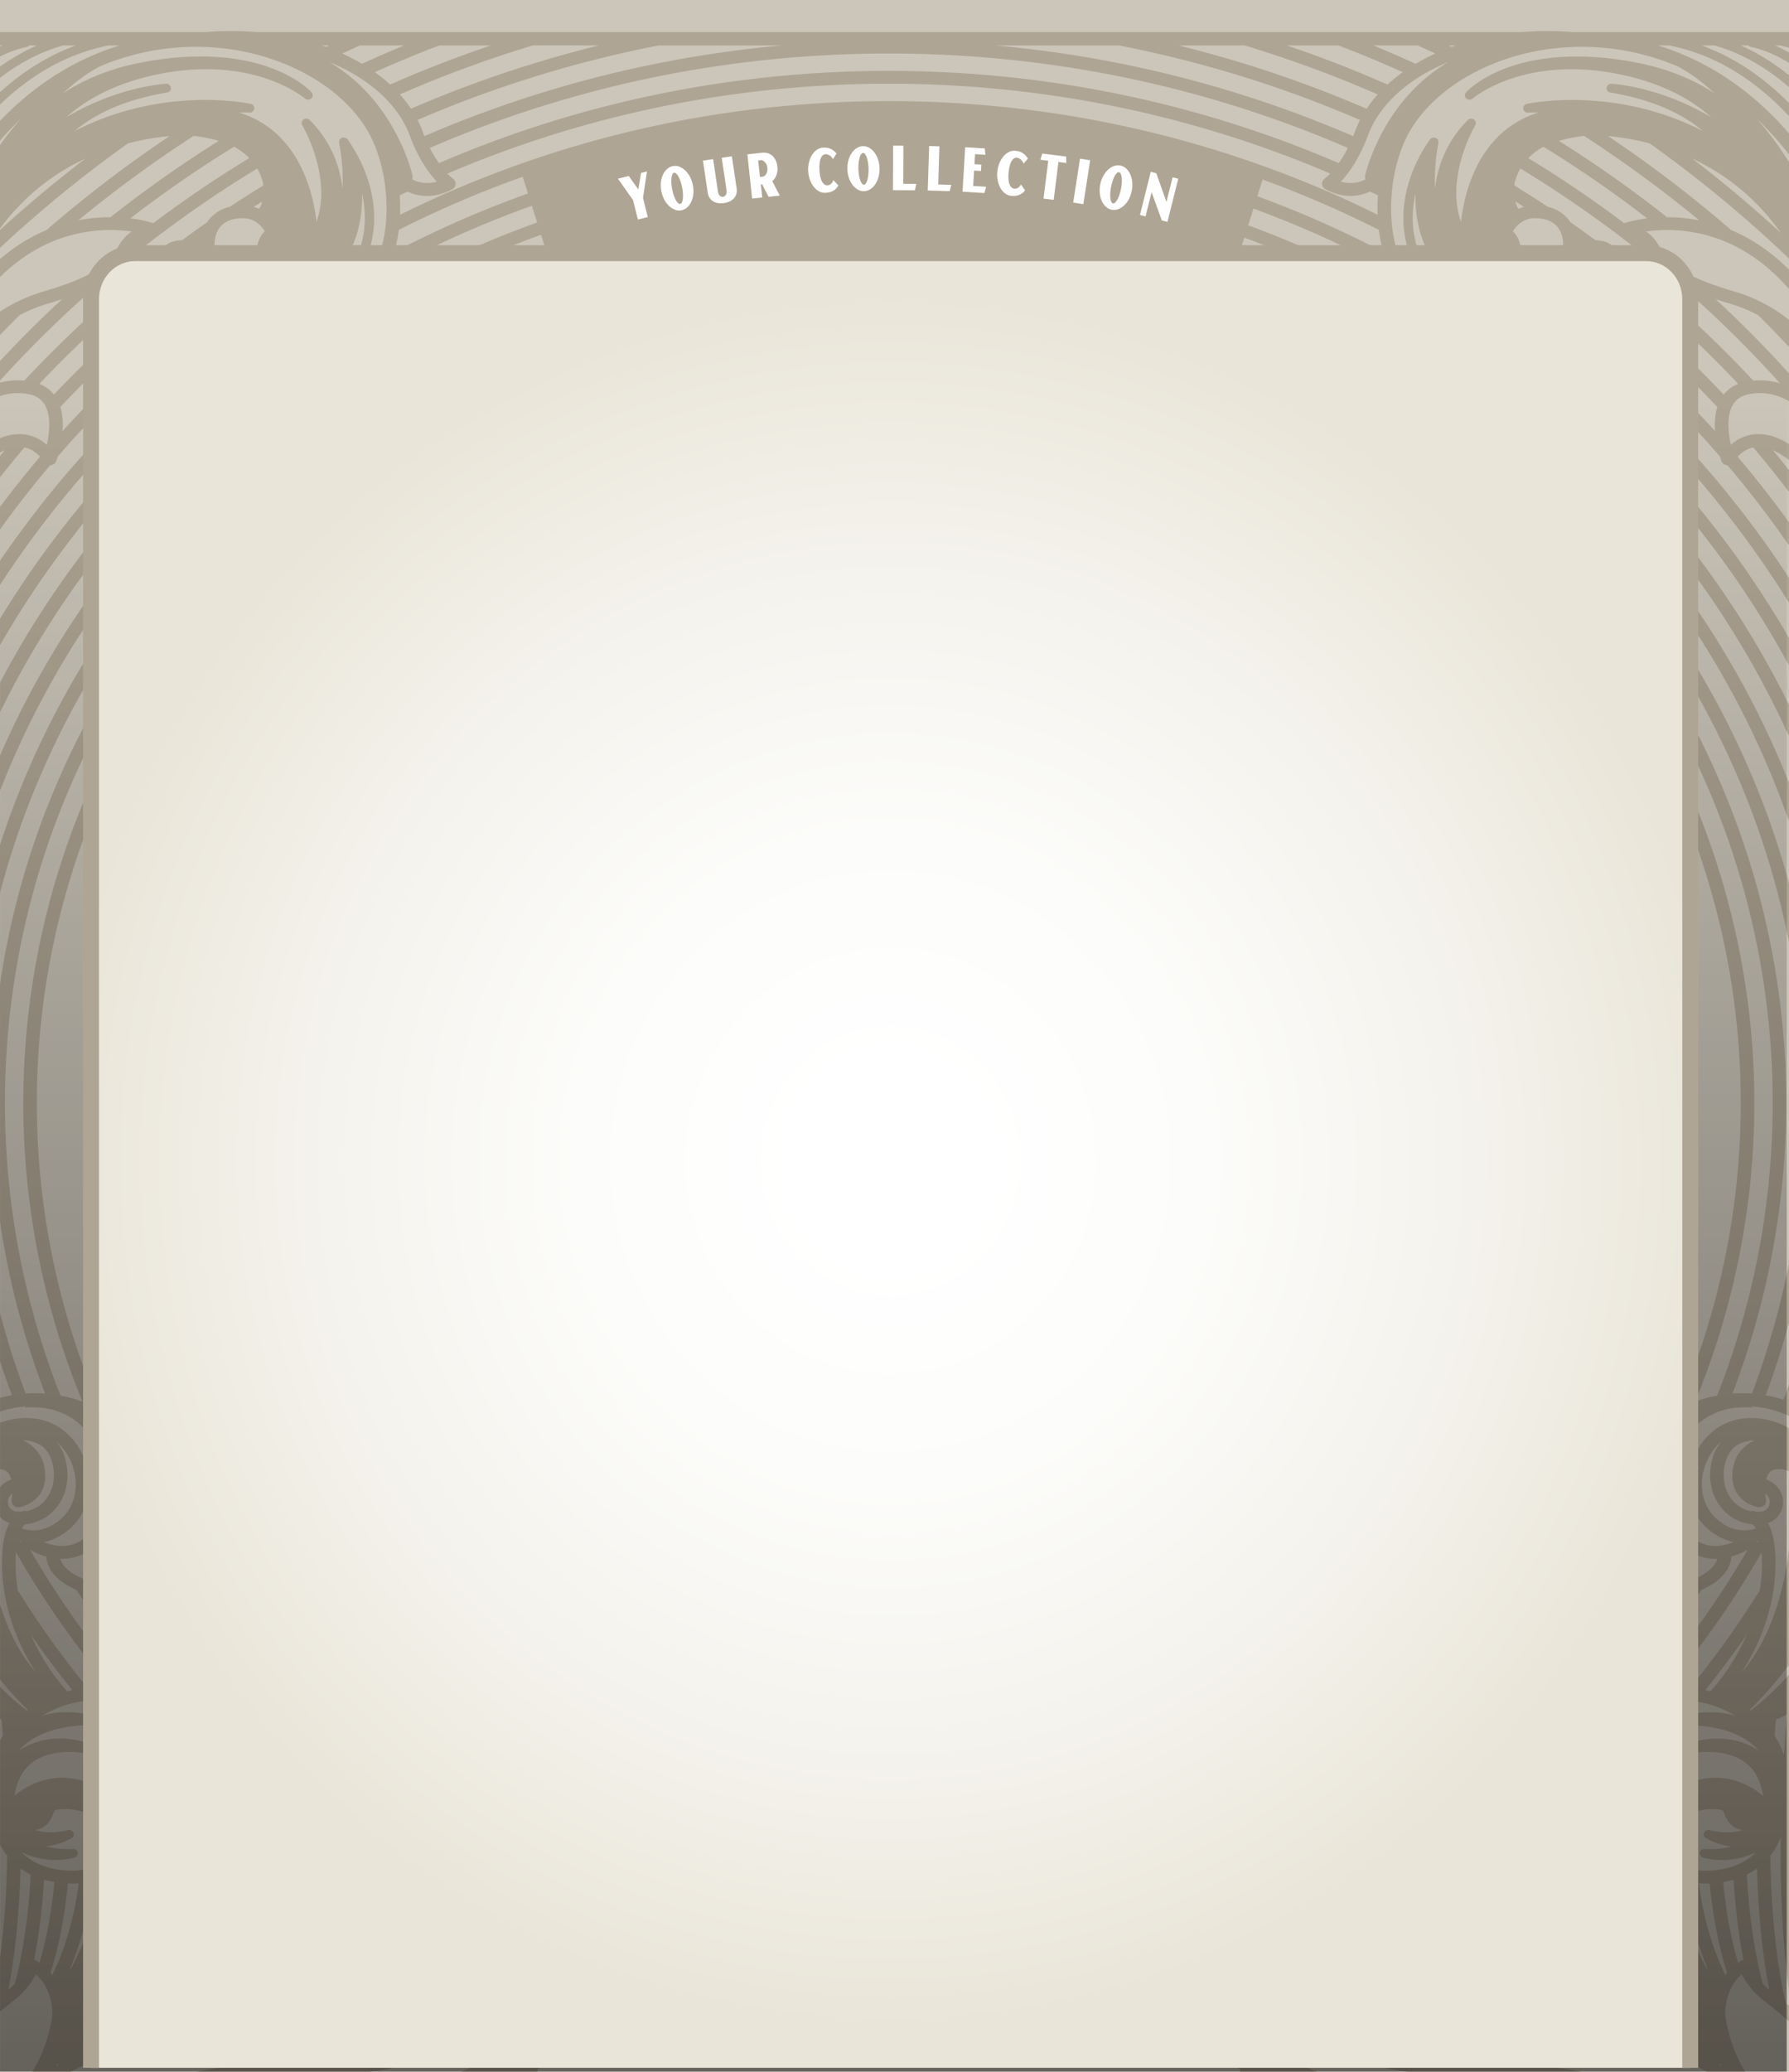 <svg xmlns="http://www.w3.org/2000/svg" xmlns:xlink="http://www.w3.org/1999/xlink" viewBox="0 0 2250 2604.36"><defs><linearGradient id="f684e6c9-1b81-4a65-9c3d-8806838cb416" x1="318.64" y1="3042.95" x2="319.5" y2="3042.95" gradientTransform="matrix(0, -2423.25, -2423.25, 0, 7374965.31, 774674.72)" gradientUnits="userSpaceOnUse"><stop offset="0" stop-color="#999"/><stop offset="0.12" stop-color="#909090"/><stop offset="0.33" stop-color="#767676"/><stop offset="0.59" stop-color="#4d4d4d"/><stop offset="0.9" stop-color="#141414"/><stop offset="1"/></linearGradient><mask id="e5f8a708-ac16-4470-ba9b-120268b30dfd" x="0" y="229.62" width="2247.36" height="2374.74" maskUnits="userSpaceOnUse"><rect y="229.62" width="2247.36" height="2374.74" style="fill:url(#f684e6c9-1b81-4a65-9c3d-8806838cb416)"/></mask><linearGradient id="a65a66f7-9d26-42e6-bd06-08ce81a04d3b" x1="318.64" y1="3042.95" x2="319.5" y2="3042.95" gradientTransform="matrix(0, -2423.25, -2423.25, 0, 7374966.05, 774674.8)" gradientUnits="userSpaceOnUse"><stop offset="0" stop-opacity="0.5"/><stop offset="1" stop-opacity="0"/></linearGradient><radialGradient id="ecc5bb71-68e3-40d2-8b58-91d186289dd4" cx="318.2" cy="3043.14" r="1" gradientTransform="matrix(1050.91, 0, 0, -1095.31, -333279.01, 3334633.31)" gradientUnits="userSpaceOnUse"><stop offset="0" stop-color="#fff"/><stop offset="0.11" stop-color="#fff"/><stop offset="0.38" stop-color="#fcfcfa"/><stop offset="0.7" stop-color="#f4f2ec"/><stop offset="1" stop-color="#e9e5d8"/></radialGradient></defs><title>collectionBg</title><g id="a6ce7426-9353-469b-b83a-a44540096d5d" data-name="Layer 2"><g id="ed5f360f-2c34-446f-ad92-36a00ef9486a" data-name="Layer 1"><rect width="2250" height="2604.36" style="fill:#ccc6ba"/><path d="M1687.57,847.3c-74-70-160.17-125-256.12-163.41C1332.14,644.14,1226.62,624,1117.84,624s-214.3,20.16-313.62,59.91C708.28,722.3,622.11,777.27,548.11,847.3A760.41,760.41,0,0,0,457,950.57h9c147.8-188.51,384.73-310.7,651.83-310.7s504,122.19,651.83,310.7h9.06A762.92,762.92,0,0,0,1687.57,847.3Z" style="fill:#afa594"/><path d="M2250,60.08V40.41H1977.43a8.32,8.32,0,0,0-1.44-.23,404.64,404.64,0,0,0-63.86.23H323.57a404.77,404.77,0,0,0-63.87-.23,8.64,8.64,0,0,0-1.44.23H0v16.7H3.44c-1.16.5-2.3,1-3.44,1.56V71.09A146.22,146.22,0,0,1,33.58,59a5.86,5.86,0,0,0,3.14-1.85h9.7A261.11,261.11,0,0,0,0,83.75v14.1C22,81.11,48.28,66,78.37,57.42a5.11,5.11,0,0,0,.8-.31H95.38A279.31,279.31,0,0,0,28.43,92.85,329.64,329.64,0,0,0,0,115.82v15.64a322.63,322.63,0,0,1,35.69-29.85c30.89-22.15,64.18-37,98.94-44.07a6.88,6.88,0,0,0,1.28-.43H150.5a337.35,337.35,0,0,0-98.83,49.55A377.48,377.48,0,0,0,0,152v24.79q12.62-14.57,26.22-27.48A388,388,0,0,0,0,182.25v105a284.16,284.16,0,0,1,52.6-54.36,278.94,278.94,0,0,1,54.63-33.45Q51.55,242,0,289.08V311.6A1585.81,1585.81,0,0,1,160.92,180.25c7.31-1.89,14.73-3.58,22.32-5a284.88,284.88,0,0,1,30-4.12A1572.57,1572.57,0,0,0,58.46,289.18a218.16,218.16,0,0,0-50.8,30.19Q3.79,322.43,0,325.69v22.53a227.35,227.35,0,0,1,18.6-16.46c24.61-19.46,51.9-32.43,81.11-38.56a191.51,191.51,0,0,1,65.86-2.15c-9.6,6.58-13.94,13.91-18.2,21.08-9.1,15.33-19.41,32.71-91.95,54.07A203.68,203.68,0,0,0,0,391.76v29.41q12.17-12.63,24.62-25a191,191,0,0,1,35.86-14.58c6.27-1.84,12.11-3.67,17.57-5.49q-6.67,6.15-13.26,12.38Q31.34,420.15,0,453.83v24.68q36.86-40.68,76.86-78.6,23.73-22.46,48.59-43.91c15.65-8.89,24-17.3,29.78-25.06a1477.19,1477.19,0,0,1,139.83-101.4q14.08-9,28.41-17.68a69.17,69.17,0,0,1,3.54,6.93,61.65,61.65,0,0,1,3.7,11.23c.17,1.08.3,2.13.4,3.16q-11.66,7.14-23.16,14.48Q298.43,253.75,289,260a47.58,47.58,0,0,0-23.55,13.09,42.79,42.79,0,0,0-4.92,6.23q-16,11.13-31.63,22.66c-7.53.2-14.7,1.78-19.79,5.91a7.72,7.72,0,0,0-1.76,10.26,1436.7,1436.7,0,0,0-114.18,97.2q-32.28,30.54-62.54,63A86.83,86.83,0,0,0,0,481v16.92a69.86,69.86,0,0,1,36.16-2.4c9.3,1.84,15.86,6.14,20.08,13.16,5.5,9.18,7.06,23.21,4.48,40.58-.52,3.55-1.17,6.9-1.85,9.94a52,52,0,0,0-23.79-12.35c-11.1-2.39-22.84-1-35.08,4v18q3-1.65,6-2.91-3,3.64-6,7.34v26.76q15-19,30.69-37.61l.45.08c8.85,1.86,15.28,7.21,19.23,11.59Q24.18,604.94,0,637.18v28.28q29.82-41.37,63.1-80.6h.21a8.47,8.47,0,0,0,7.47-5.38c.14-.39.88-2.45,1.87-5.73Q114.9,525.06,162,480.47a1338.65,1338.65,0,0,1,111-94,130.42,130.42,0,0,0,19.28,13.36A1317.57,1317.57,0,0,0,178.3,495.91,1286.55,1286.55,0,0,0,15.79,682.29Q7.77,693.54,0,705v30.31Q14.49,713,29.93,691.33a1269.9,1269.9,0,0,1,160.43-184A1305.09,1305.09,0,0,1,309,407.79,129.5,129.5,0,0,0,336.8,415,1282,1282,0,0,0,206.68,522.76,1247.54,1247.54,0,0,0,49.07,703.52Q23.15,739.84,0,777.91V811q29.1-50.6,63.21-98.4A1230.81,1230.81,0,0,1,218.74,534.18,1265.79,1265.79,0,0,1,363.28,416.44a180.3,180.3,0,0,0,34.17-4.68,145.54,145.54,0,0,0,24.73-8.08A1243.22,1243.22,0,0,0,235.05,549.61c-96.13,91-175,194.48-235,308.45v37.22C60.93,771,143.92,658.69,247.12,561c113.29-107.21,245.21-191.38,392.1-250.17q20.49-8.21,41.23-15.67l6.63,21q-19.55,7.08-38.89,14.81C504.05,388.68,374.6,471.27,263.43,576.47S65,804.16,4,940.57c-1.36,3-2.69,6.07-4,9.11V994q9.3-23.7,19.73-47.1c60.11-134.48,146.16-255.26,255.76-359s237.24-185.15,379.35-242q18.46-7.39,37.14-14.16l4,12.52a1206.45,1206.45,0,0,0-135.31,58.65c-164.73,83.76-308,205.22-414.34,351.23l-4.64,6.38,7.13,6.75A1086.43,1086.43,0,0,0,41,955.35,1067.17,1067.17,0,0,0,0,1062v60.42A1043.53,1043.53,0,0,1,56.71,961.64,1070.52,1070.52,0,0,1,161.09,778.87l16.63,15.74A1049.79,1049.79,0,0,0,78,970.13,1015,1015,0,0,0,0,1237.31v298.23a1011.19,1011.19,0,0,0,56.79,216.21,168.84,168.84,0,0,0-24.54,0A1036.41,1036.41,0,0,1,0,1650.46v60.39q7,21.63,15,43c-3.12.56-6.24,1.2-9.36,2-1.89.46-3.75,1-5.6,1.5v17c3.21-1,6.49-2,9.85-2.82A141.46,141.46,0,0,1,31.73,1768l.1,1.32c47.28-3.32,72.54,20.59,85.41,41.23,20.63,33,22.28,80,3.78,106.83-10.4,15.09-22.77,23.71-36.77,25.6-10.54,1.42-20.76-1.08-29.06-4.44,10.78-2.31,22.33-7.63,33.61-17.74,17-15.21,25.4-38,23.16-62.46-2.46-26.91-17-51.15-38.79-64.86s-49.81-13.5-73.17-5v58.38a31.14,31.14,0,0,1,3.69.56c5.14,1.11,8.65,5.25,10.49,12.3a30.37,30.37,0,0,0-2.82,1.15A34.7,34.7,0,0,0,0,1869.35v37.29a28.73,28.73,0,0,0,12,7.94c-4.33,7.69-7.91,19.18-9,36.36-3.61,58.66,16.47,107.32,34,137.81,2.92,5.11,5.87,9.88,8.76,14.3-3-3.44-6.19-7.27-9.36-11.55C19.59,2069,8,2042.88,0,2016.93v94.26a431.26,431.26,0,0,0,34.87,38l-1.42,1A339.65,339.65,0,0,1,0,2120.38v40.34c.68.28,1.36.56,2,.81.52,5.35,1.14,12.12,1.8,20.1-1.35,2.13-2.62,4.3-3.83,6.52v130.43a84.74,84.74,0,0,0,9.05,14.17c-.63,41.18-3.17,85.29-9,127.91v68c4.57-3.82,8.57-7,12.15-9.78,13.3-10.48,21.9-17.24,32.87-36.94,14,11.53,20.72,31,20.87,50.86-3.09,20.61-10,46.77-25.25,71.61H88.35q16.58-8.49,34.64-16.16c118.76-50.32,211.79-56.41,281.39-59.19q3,.13,6.07.14a9.07,9.07,0,0,0,2.91-.49l3.18-.12,3-.12.45.12,0-.13c13.12-.5,25.46-1,37-1.84,28.66-.44,90.3-5.94,115.92-43.45,30.87-45.19,14.14-103.64,13.42-106.11a5.91,5.91,0,0,0-6.48-4,5.7,5.7,0,0,0-5.08,5.54c0,.1,0,6.68-.66,16.11-5.82-27.25-19.45-45.75-43.23-60.75-32.57-20.55-67.15-16.78-74-15.77-.69.09-1.12.17-1.25.2a5,5,0,0,0-4.11,5.89,5.29,5.29,0,0,0,6.18,3.94l.66-.1a65.2,65.2,0,0,1,20.65,1.14c-18-1.47-42.73,2-69.71,21.76-22.22,16.23-34.59,39.53-35.77,67.36-1.19,28.16,9.82,55.49,16.21,61a5.54,5.54,0,0,0,6.81.25,4.85,4.85,0,0,0,1.43-6.31,100.34,100.34,0,0,1-10.47-36.16c-1.64-18.84,2.86-35.33,13.39-49.28a73.26,73.26,0,0,0-5,53.91c7.58,26.23,28.12,45.77,52.35,49.77a73,73,0,0,0,12,1,53.07,53.07,0,0,0,18-3c7.61-1.86,17.39-5.75,25.3-13.86,10.33-10.61,14.76-25.54,13.19-44.37-1-12.28-6.2-21.92-15.36-28.64-19.88-14.62-51.45-9.66-52.78-9.44a5.63,5.63,0,0,0-4.84,6.17,5.83,5.83,0,0,0,6.27,4.87,70.36,70.36,0,0,1,19,1.85c12.42,3,20.57,9.15,24.25,18.19a30.27,30.27,0,0,1,1.68,5.78c-.29.08-.58.13-.86.22-12.91,4.29-20.4.17-27.65-3.82-5.5-3-11.74-6.47-19.06-4.36-8.32,2.39-11.89,7.22-13.42,10.85a17.38,17.38,0,0,0-1.24,4.71,34.81,34.81,0,0,1-12.95-19.29c-4.55-16.23.89-34.65,13.87-46.93,3.54-3.35,23.63-16.83,50.21-16.31,19.47.36,37,8.35,52,23.75,18.31,18.73,23,43.6,14,73.92-8.06,27.12-21.22,42.24-44,50.56-20.64,7.53-48,9-82.14,10.37l.23-.94c-22.45-5.12-41.12-18.28-54-38.06-12.23-18.78-18.39-42.48-17.34-66.72A121.37,121.37,0,0,1,382.7,2333c20.82-23.51,51.2-38.78,87.86-44.19,51.41-7.57,95.95,2.48,132.4,29.88A177.31,177.31,0,0,1,642,2359.86a7.19,7.19,0,0,0,.21,1.2c4.09,15.49,1.5,23.77-3,30.3-3.64-12.23-10.47-27.05-18.85-36.11a5.5,5.5,0,0,0-6.61-1.06,4.9,4.9,0,0,0-2.41,5.91c.21.61,13,39,8.4,86.22-1.49-9.4-3.13-15.84-3.27-16.41a5.28,5.28,0,0,0-5.73-3.79A5.12,5.12,0,0,0,606,2431c-.68,32.4-12.53,59.19-35.23,79.63-15.46,13.92-44.74,32.41-96.43,41.44a311.91,311.91,0,0,1-56,4.8,5.19,5.19,0,0,0-5.44,4.75,5.11,5.11,0,0,0,4.89,5.26c40.68,2.89,80.1-3.54,100.37-7.73-21.52,7.69-65.08,16.78-147.47,13.23a5.19,5.19,0,0,0-5.51,4.59,5.08,5.08,0,0,0,4.63,5.39c2.76.33,45.73,5.25,86.64,5.25,4.09,0,8.17-.05,12.18-.16-21.17,2.67-50.27,3.76-88.69,3.47-2.66,0-60.1-.1-133.1,13.44H463.83c34.78-3.56,53-10.81,62.28-23.05,5.85-7.76,18-10.39,25.18-7.89,4.33,1.49,4.13,3.8,4,5a9.93,9.93,0,0,0,4.94,9.43c5.58,3.39,14.39,2.37,24.17-2.78,10.4-5.49,43.33-28,44.68-93.16,4.85.43,10.94,2,14.16,6.91a8.76,8.76,0,0,0,8.85,3.66,8.32,8.32,0,0,0,6.79-6.49c.27-1.42,6.39-34.92-13.56-64.59-.63-.92-1.17-1.78-1.67-2.6a38.85,38.85,0,0,1-2-14,43.47,43.47,0,0,1,5-6.29c4.3-4.82,9.41-10.55,12.33-18.94,9.28,20,14.53,39.9,15.81,56.27,2.86,36.71-2.37,88.55-43.57,127.07-14.12,13.21-31.51,23.73-51.82,31.42H676.3c-.42-1.28-.77-2.19-1-2.64a109.76,109.76,0,0,0,13.23-9.16c21.44-17.36,29.68-37.47,34.1-48.27.68-1.64,1.26-3.05,1.71-4,4.79-10.19,16.7-19.61,20.88-22.39a7.8,7.8,0,0,0,2.21-11.09c-1-1.35-10-13.24-32.58-13.24a36,36,0,0,0-13.21,2.59c12.67-21.11,28.72-45.11,42.86-57.78,17.29-15.5,36-15,41.35-14.45,5,.48,8.17,1.77,9.67,2.7a7.74,7.74,0,0,0-1,8.24,8.57,8.57,0,0,0,7.78,4.77c1.46,0,35.82-.25,46.36-22.2,9.83-20.46,4.56-43.33-13.4-58.27-17.74-14.75-42.77-17.43-66.09-7.71-2.35-6.63-6.27-15.23-12.4-22a8.82,8.82,0,0,0-7.87-2.71,8.47,8.47,0,0,0-6.53,5s-.85,2-2.46,4.83q-19.21-6.87-38.22-14.45c-127.77-51.15-242.53-124.36-341.08-217.62-71.16-67.34-131.28-142.69-179.55-224.9.67-24.33-4.14-56.18-26.87-84.09-6.74-8.28-16.14-16-27.41-22.59a968.39,968.39,0,0,1,3.87-781.67,994.93,994.93,0,0,1,76-139.09L294.27,935c-83.9,136.79-128.08,292.11-128.08,451.46A853.7,853.7,0,0,0,241,1737c47.94,107.24,116.55,203.55,203.94,286.25s189.17,147.63,302.49,193c117.33,47,242,70.77,370.43,70.77s253.09-23.81,370.42-70.77c113.33-45.36,215.1-110.29,302.49-193s156-179,203.94-286.25a853.54,853.54,0,0,0,74.79-350.53c0-159.34-44.17-314.66-128.06-451.45L2029,852.11a992.87,992.87,0,0,1,76,139.09,968.45,968.45,0,0,1,3.88,781.67c-11.28,6.6-20.67,14.31-27.42,22.59-22.73,27.91-27.54,59.76-26.87,84.09-48.27,82.21-108.38,157.56-179.55,224.9-98.55,93.26-213.3,166.47-341.08,217.62q-19,7.6-38.22,14.45c-1.61-2.87-2.44-4.78-2.46-4.83a8.46,8.46,0,0,0-6.52-5,8.81,8.81,0,0,0-7.87,2.71c-6.14,6.77-10.06,15.37-12.4,22-23.32-9.72-48.36-7-66.09,7.71-18,14.94-23.23,37.81-13.4,58.27,10.54,22,44.89,22.2,46.35,22.2a8.56,8.56,0,0,0,7.78-4.77,7.7,7.7,0,0,0-1-8.24c1.51-.93,4.71-2.22,9.67-2.7,5.34-.54,24.07-1.05,41.36,14.45,14.13,12.67,30.19,36.67,42.85,57.78a36,36,0,0,0-13.21-2.59c-22.59,0-31.62,11.89-32.57,13.24a7.79,7.79,0,0,0,2.2,11.09c4.19,2.78,16.1,12.2,20.88,22.39.46,1,1,2.39,1.71,4,4.43,10.8,12.66,30.91,34.1,48.27a110.56,110.56,0,0,0,13.23,9.16c-.18.45-.54,1.36-1,2.64h96.89c-20.32-7.69-37.7-18.21-51.83-31.42-41.19-38.52-46.43-90.36-43.57-127.07,1.28-16.37,6.53-36.25,15.82-56.27,2.91,8.39,8,14.12,12.32,18.94a42.79,42.79,0,0,1,5,6.29,38.85,38.85,0,0,1-2,14c-.5.82-1,1.68-1.66,2.6-19.95,29.67-13.83,63.17-13.56,64.59a8.31,8.31,0,0,0,6.79,6.49,8.74,8.74,0,0,0,8.84-3.66c3.22-4.9,9.31-6.48,14.17-6.91,1.34,65.13,34.28,87.67,44.68,93.16,9.78,5.15,18.59,6.17,24.16,2.78a9.93,9.93,0,0,0,4.94-9.43c-.1-1.24-.3-3.55,4-5,7.22-2.5,19.33.13,25.19,7.89,9.24,12.24,27.5,19.49,62.27,23.05H1988.8c-73-13.54-130.44-13.44-133.11-13.44-38.42.29-67.51-.8-88.69-3.47q6,.16,12.19.16c40.91,0,83.87-4.92,86.64-5.25a5.09,5.09,0,0,0,4.63-5.39,5.2,5.2,0,0,0-5.52-4.59c-82.39,3.55-125.94-5.54-147.46-13.23,20.26,4.19,59.69,10.62,100.36,7.73a5.12,5.12,0,0,0,4.9-5.26,5.2,5.2,0,0,0-5.45-4.75,312,312,0,0,1-56-4.8c-51.69-9-81-27.52-96.43-41.44-22.69-20.44-34.55-47.23-35.22-79.63a5.13,5.13,0,0,0-4.72-4.88,5.27,5.27,0,0,0-5.72,3.79c-.15.57-1.79,7-3.28,16.41-4.65-47.26,8.2-85.61,8.4-86.22a4.88,4.88,0,0,0-2.41-5.91,5.49,5.49,0,0,0-6.6,1.06c-8.38,9.06-15.22,23.88-18.85,36.11-4.54-6.53-7.13-14.81-3-30.3a10.05,10.05,0,0,0,.21-1.2,177.1,177.1,0,0,1,39.07-41.21c36.45-27.4,81-37.45,132.39-29.88,36.66,5.41,67,20.68,87.87,44.19a121.42,121.42,0,0,1,30.07,75.1c1,24.24-5.1,47.94-17.34,66.72-12.88,19.78-31.55,32.94-54,38.06l.24.94c-34.18-1.33-61.51-2.84-82.15-10.37-22.79-8.32-36-23.44-44-50.56-9-30.32-4.3-55.19,14-73.92,15.06-15.4,32.56-23.39,52-23.75,26.58-.52,46.66,13,50.21,16.31,13,12.28,18.42,30.7,13.86,46.93a34.81,34.81,0,0,1-13,19.29,17.73,17.73,0,0,0-1.23-4.71c-1.53-3.63-5.1-8.46-13.42-10.85-7.33-2.11-13.56,1.33-19.07,4.36-7.24,4-14.73,8.11-27.64,3.82-.29-.09-.58-.14-.87-.22a31,31,0,0,1,1.69-5.78c3.67-9,11.83-15.16,24.24-18.19a70.42,70.42,0,0,1,19-1.85,5.81,5.81,0,0,0,6.26-4.87,5.62,5.62,0,0,0-4.84-6.17c-1.33-.22-32.89-5.18-52.78,9.44-9.16,6.72-14.32,16.36-15.35,28.64-1.58,18.83,2.86,33.76,13.19,44.37,7.91,8.11,17.69,12,25.29,13.86a53.18,53.18,0,0,0,18,3,73.05,73.05,0,0,0,12-1c24.22-4,44.77-23.54,52.34-49.77a73.26,73.26,0,0,0-5-53.91c10.53,13.95,15,30.44,13.39,49.28a100.57,100.57,0,0,1-10.47,36.16,4.84,4.84,0,0,0,1.42,6.31,5.55,5.55,0,0,0,6.82-.25c6.39-5.5,17.39-32.83,16.2-61-1.18-27.83-13.55-51.13-35.77-67.36-27-19.72-51.66-23.23-69.71-21.76a65.2,65.2,0,0,1,20.65-1.14l.67.1a5.29,5.29,0,0,0,6.18-3.94,5,5,0,0,0-4.11-5.89c-.14,0-.57-.11-1.25-.2-6.87-1-41.44-4.78-74,15.77-23.78,15-37.41,33.5-43.24,60.75-.67-9.43-.66-16-.66-16.11a5.69,5.69,0,0,0-5.08-5.54,5.89,5.89,0,0,0-6.47,4c-.73,2.47-17.46,60.92,13.41,106.11,25.62,37.51,87.27,43,115.92,43.45,11.55.84,23.9,1.34,37,1.84l0,.13.44-.12,3,.12,3.18.12a9,9,0,0,0,2.91.49q3.07,0,6.07-.14c69.59,2.78,162.62,8.87,281.39,59.19q18.08,7.66,34.64,16.16h47.71c-15.23-24.84-22.16-51-25.25-71.61.14-19.83,6.85-39.33,20.86-50.86,11,19.7,19.57,26.46,32.88,36.94,6.88,5.42,15.34,12.08,26.45,22.4v-19.92c-1.37-1.18-2.69-2.31-4-3.37-13.5-58.84-18.48-125.12-19.39-185.19a87.76,87.76,0,0,0,13.2-23.62c-.93,81,3.62,143.82,10.15,191.68V2105.12a355.85,355.85,0,0,1-47.76,45.05l-1.42-1a445.15,445.15,0,0,0,49.18-56.39V1948.17c-5.26,43.28-18.4,99.95-50.63,143.33-3.18,4.28-6.32,8.11-9.36,11.55,2.89-4.42,5.83-9.19,8.76-14.3,17.48-30.49,37.55-79.15,33.94-137.81-1.06-17.18-4.64-28.67-9-36.36a28.11,28.11,0,0,0,18.58-21.39c2.49-13.29-4.57-26-18-32.33a29.12,29.12,0,0,0-2.81-1.15c1.83-7,5.34-11.19,10.49-12.3a27,27,0,0,1,18,2.13v-54.47c-25.38-14.38-60.9-18.3-87.47-1.62-21.83,13.71-36.34,38-38.8,64.86-2.24,24.48,6.21,47.25,23.17,62.46,11.27,10.11,22.83,15.43,33.6,17.74-8.29,3.36-18.51,5.86-29.06,4.44-14-1.89-26.36-10.51-36.77-25.6-18.5-26.86-16.84-73.78,3.78-106.83,12.88-20.64,38.13-44.55,85.41-41.23l.11-1.32a141.84,141.84,0,0,1,21.88,3.49A127.27,127.27,0,0,1,2250,1780v-39.71q-3.39,9.7-6.95,19.37c-4.21-1.44-8.52-2.72-13-3.8-3.11-.75-6.23-1.39-9.35-2q16.74-45,29.26-91.09V1588.2a1033.74,1033.74,0,0,1-46.55,163.51,169,169,0,0,0-24.55,0,1020,1020,0,0,0-21.18-781.62A1048.13,1048.13,0,0,0,2058,794.6l16.64-15.74A1070.28,1070.28,0,0,1,2179,961.64a1038.87,1038.87,0,0,1,71,223v-74.55a1060.25,1060.25,0,0,0-55.3-154.73,1086.14,1086.14,0,0,0-107.79-188.14l7.12-6.74-4.65-6.38c-106.32-146-249.6-267.47-414.34-351.23a1204.22,1204.22,0,0,0-125.63-55.09l4-12.54q13.8,5.14,27.49,10.62c142.11,56.88,269.74,138.31,379.34,242s195.66,224.5,255.76,359q18.93,42.33,34,85.72V984q-8.67-21.84-18.32-43.43c-61-136.41-148.25-258.91-259.42-364.1S1731.65,388.68,1587.5,331q-14.55-5.82-29.23-11.27,3.32-10.5,6.64-21,15.84,5.86,31.57,12.14c146.89,58.79,278.81,143,392.1,250.17C2100.1,666.57,2188,789.2,2250,925.6V886.08C2188.34,761,2104.6,648,2000.64,549.61a1242.72,1242.72,0,0,0-187.13-145.93,145.65,145.65,0,0,0,24.74,8.08,180.09,180.09,0,0,0,34.17,4.68A1265.69,1265.69,0,0,1,2017,534.18a1231.48,1231.48,0,0,1,155.54,178.38,1193.69,1193.69,0,0,1,77.51,124V802.07q-29.22-50.66-63.38-98.55A1248.07,1248.07,0,0,0,2029,522.76,1283.25,1283.25,0,0,0,1898.89,415a129.5,129.5,0,0,0,27.76-7.25,1303.72,1303.72,0,0,1,118.68,99.53,1269.9,1269.9,0,0,1,160.43,184Q2229,723.85,2250,757.79V726.45q-14.57-22.38-30.1-44.16a1285.94,1285.94,0,0,0-162.51-186.38,1318.94,1318.94,0,0,0-113.91-96.08,131,131,0,0,0,19.28-13.36,1341.94,1341.94,0,0,1,111,94q47,44.47,89.34,93.28c1,3.28,1.73,5.34,1.87,5.73a8.46,8.46,0,0,0,7.46,5.38h.21q35.1,41.35,66.45,85.24,5.53,7.75,11,15.6v-29q-30.54-42.39-64.68-82.54c4-4.38,10.38-9.73,19.23-11.59l.46-.08q23.28,27.51,45,56.12V591.2q-10-12.74-20.31-25.24a89.77,89.77,0,0,1,17.49,10.21c.94.69,1.88,1.43,2.82,2.21V558.24c-17.45-10.89-34-14.73-49.38-11.42a52,52,0,0,0-23.8,12.35c-.68-3-1.33-6.39-1.85-9.94-2.57-17.37-1-31.4,4.49-40.58,4.21-7,10.78-11.32,20.07-13.16,17.25-3.4,34.56-.3,50.47,8.94v-35q-37.9-41.93-79.1-80.95-6.58-6.24-13.26-12.38,8.19,2.73,17.57,5.49a191.36,191.36,0,0,1,35.87,14.58q19.85,19.65,38.92,40v-34a200.2,200.2,0,0,0-69.72-36c-72.55-21.36-82.86-38.74-92-54.07-4.25-7.17-8.6-14.5-18.19-21.08A191.45,191.45,0,0,1,2136,293.2c29.22,6.13,56.5,19.1,81.11,38.56A242,242,0,0,1,2250,363.5V339a247.81,247.81,0,0,0-22-19.64,218.1,218.1,0,0,0-50.79-30.19,1571.52,1571.52,0,0,0-154.8-118.06,284.53,284.53,0,0,1,30,4.12c7.59,1.43,15,3.12,22.32,5A1585.48,1585.48,0,0,1,2244,319.35c2,1.92,4,3.86,6,5.79V203.81q-6.64-10.71-13.8-20.85a386.29,386.29,0,0,0-26.72-33.66A395.59,395.59,0,0,1,2250,194.23V167.81a384.11,384.11,0,0,0-66-61.15,337.3,337.3,0,0,0-98.82-49.55h14.59a6.42,6.42,0,0,0,1.28.43c34.75,7.09,68,21.92,98.93,44.07a334.26,334.26,0,0,1,50,44.44V129.48a338.72,338.72,0,0,0-42.74-36.63,279.31,279.31,0,0,0-67-35.74h16.21a5.52,5.52,0,0,0,.8.31c36.94,10.54,68.17,30.89,92.68,52V94.63a270.67,270.67,0,0,0-60.72-37.52H2199a5.85,5.85,0,0,0,3.15,1.85c17.42,3.88,33.48,11.21,47.88,20.17V66a184.72,184.72,0,0,0-17.74-8.9h6.21C2242.41,57.92,2246.26,58.92,2250,60.08ZM412.26,2442.58c-.58-1.53-1.11-3.09-1.57-4.69s-.81-3-1.12-4.49a50.28,50.28,0,0,0,2.72,4.39l-1.17-.63A45.85,45.85,0,0,0,412.26,2442.58Zm-354-485.9c.95,14.4,10.51,27.16,27.81,37a108.12,108.12,0,0,0,10,5,1157.16,1157.16,0,0,0,152,182.85,20,20,0,0,0-8.4,7.31c-13.66-21.39-31.39-38.54-52-50.09a133.19,133.19,0,0,0-19.48-9A1158.2,1158.2,0,0,1,37.79,1948.29,96.79,96.79,0,0,0,58.21,1956.68Zm235.67,444.7a9.2,9.2,0,0,0-1.09-.54,200.6,200.6,0,0,0,8.5-21q17,12.58,34.47,24.64c-.06,1-.14,1.93-.18,2.89a135.79,135.79,0,0,0,1.16,24.66q-20.37-13.68-40.21-28.11A8.33,8.33,0,0,0,293.88,2401.38Zm.38,68.46q17.88,12.22,36.12,23.91l3.47,2.18c-11.19,1.56-22.08,3.37-32.6,5.35q-9.58-6.3-19.06-12.76a50.35,50.35,0,0,0,8.83-11.45A59.89,59.89,0,0,0,294.26,2469.84ZM306.21,2363a192,192,0,0,0,4.32-24.66q16.91,12.89,34.25,25.22a137.45,137.45,0,0,0-6.59,22.6Q322,2374.79,306.21,2363ZM305,2240.82c-4.82,18.38-8.39,47.55-10.63,86.69a182,182,0,0,1-25.51,82.59,231.48,231.48,0,0,0,8.48-32.9c.1-.57.19-1.14.29-1.71a5.35,5.35,0,0,0,.47-2.26c0-.15,0-.31,0-.46a255,255,0,0,0,1.52-68c3.15-45.08,9.62-67.64,9.71-67.95a5.46,5.46,0,0,0-2.82-6.37,6.12,6.12,0,0,0-7.19,1.12,92.81,92.81,0,0,0-11.82,15.87,258.6,258.6,0,0,0-15.78-39.29c.26-7.71,2.13-11.32,3.89-12.12,4.12-1.88,15.11,3.39,21.18,8a8.91,8.91,0,0,0,7.78,1.43c9.82-2.79,23.15-4.91,30.92.83a17.37,17.37,0,0,1,5.77,8C314.1,2216.91,309,2225.22,305,2240.82Zm-21.22-52a74.85,74.85,0,0,0-8.66-4.84l-1.15-.52a1147.21,1147.21,0,0,1-152.25-177c.59.1,1.16.19,1.67.25L133,2000a105.75,105.75,0,0,1,3-12.78,1123.29,1123.29,0,0,0,155.88,182.35q9.44,8.94,19.07,17.65C303.12,2185.81,294.05,2186.35,283.73,2188.86ZM82.14,1834.1A55.58,55.58,0,0,0,70.72,1812c13.47,11.45,22.54,29,24.24,47.66,1.79,19.56-4.73,37.54-17.9,49.35-20.5,18.38-39.84,15.68-49.68,12.36a17.84,17.84,0,0,1,4.45-5.26,56.42,56.42,0,0,0,36.71-18.27C83.54,1881.49,88.63,1857.65,82.14,1834.1Zm-72,56.27a13,13,0,0,1,5.31-13,72.59,72.59,0,0,1-.86,7.86,7.83,7.83,0,0,0,2.37,7.11,8.84,8.84,0,0,0,7.51,2.24c.67-.11,16.37-2.87,25.72-16.34,6.94-10,8.5-22.8,4.66-38.07-3.19-12.68-12.68-23.15-25.74-29.69a48.74,48.74,0,0,1,17.34,3.76c9.61,4.26,15.88,12.08,19.13,23.91,5.08,18.4,1.35,36.76-10,49.12a39.52,39.52,0,0,1-23.23,12.47l0-.73a17.31,17.31,0,0,0-5.22,1.23,47.55,47.55,0,0,1-6.61-.23A11.55,11.55,0,0,1,10.18,1890.37Zm16.29,47.72-.88,1c-.55-.53-1.09-1.07-1.59-1.61C24.8,1937.67,25.63,1937.88,26.47,1938.09Zm-4,61.24A212.19,212.19,0,0,1,20,1951.88c0-.22,0-.43,0-.64a1171.15,1171.15,0,0,0,120.15,171.57,141.27,141.27,0,0,0-30-1q-24.52-30.09-47-61.52Q41.86,2030.45,22.45,1999.33Zm16.27,55.27q5.13,7.41,10.35,14.77,20.07,28.13,41.86,55.21c-2.16.46-4.32,1-6.47,1.51a261.74,261.74,0,0,1-45.74-71.49Zm-20,438.8a88.73,88.73,0,0,1-8.21,7.72c7.48-38.64,13.58-88.69,15.33-152.32a90,90,0,0,0,12.85,7.64C36.34,2399.43,30.68,2448,18.76,2493.4Zm27.31-28.57a7.81,7.81,0,0,0-3.13-.95c6.75-34.3,10.53-69.07,12.5-101.05.41.12.82.25,1.24.36,4,1.12,8,2,11.8,2.63-3,31.69-8.61,67-18.7,101.29C48.57,2466.31,47.34,2465.54,46.07,2464.83Zm19.75,17.84c-.72-1-1.45-2-2.2-2.88,9.28-29.32,17.5-66.37,21.84-112.2,1.91.08,3.68.11,5.29.11,3.74,0,6.63-.16,8.37-.3C94.42,2402.49,84.82,2443.82,65.82,2482.67Zm4.05,114.88,2.8-3.15,1.19,1Q71.85,2596.47,69.87,2597.55Zm20-124c-.69.61-1.38,1.22-2.08,1.82,16.65-38.7,25-78.62,29.08-112.25a83.72,83.72,0,0,0,9.68-4C124.7,2378.66,117.53,2420.91,89.86,2473.51Zm37.07-134c-6.9,5.34-16.51,9.37-28.34,11.71a111.4,111.4,0,0,1-37.65-3.69c-13.68-3.87-24.86-10.28-33.52-19.11,1.29.61,2.59,1.2,3.93,1.76A100.57,100.57,0,0,0,70,2338.08a95.7,95.7,0,0,0,23.68-3,5.57,5.57,0,0,0,4.26-6.4,5.86,5.86,0,0,0-6.41-4.51,105.89,105.89,0,0,1-32.6-2.9c-.3-.07-.58-.16-.88-.25a87.23,87.23,0,0,0,32.06-10.38,5.4,5.4,0,0,0,2.26-6.87,6,6,0,0,0-6.79-3.24c-18.58,4.24-32.12,2.91-41.68-.18.41-.05.81-.1,1.21-.17,13.5-2.38,19.71-13.08,22.57-22.11.55-.9,1-1.74,1.52-2.52q1-.3,2.19-.54c0,.13,0,.26,0,.39l.62-.52c10.75-2,28.3-.72,42.35,7,17.32,9.56,26.91,25,24.42,39.3-1.19,6.84-5.06,12.88-11.23,17.84h-.62Zm17.29,7.14v-.5a46.8,46.8,0,0,0,6.54-9c0,6-.2,12.32-.81,18.88q-3.47,37.59-20.6,68.77C144.94,2378.71,144.28,2348.55,144.22,2346.67Zm.6,200.21q2.55-2.91,5.12-6,3.24-3.71,6.42-7.83a341.19,341.19,0,0,0,29.24-36.29c27.39-39.2,58.92-103,54.56-185.13-.06-1.54-.14-2.48-.16-2.73a5.77,5.77,0,0,0-6.27-5.11,5.68,5.68,0,0,0-5.47,5.88l.09,1.41a141.9,141.9,0,0,1-5.43,44.21c0-32.88-6.22-66.22-18.72-99.6a6,6,0,0,0-7.41-3.42,5.51,5.51,0,0,0-3.75,7c.14.42,13.7,42.21,7.39,100.94a296.18,296.18,0,0,1-18.33,75.39,246.54,246.54,0,0,0,6.79-27.69c6.81-37.43,2.73-71-12.12-99.65-15.09-29.16-33.67-50-55.21-62.05a87.61,87.61,0,0,0-60.07-9.89,94.06,94.06,0,0,0-43.28,21.3c2.7-18.49,10.07-32.48,22-41.74,28.94-22.39,76.14-10.49,76.62-10.37A6,6,0,0,0,124,2202a5.46,5.46,0,0,0-3.12-7c-31.76-13.52-65-12.79-91.16,2-2.16,1.22-4.23,2.53-6.21,3.9,12-13.74,29.37-23.21,51.85-28.25a169.15,169.15,0,0,1,49.74-3.23,5.86,5.86,0,0,0,6.48-4.42,5.57,5.57,0,0,0-4.15-6.46c-29.11-7.87-54.16-8.37-74.78-1.54q4.85-3,10.17-5.61a130,130,0,0,1,58-14.06A118.32,118.32,0,0,1,179,2152.62c22.33,12.55,40.3,31.84,53.41,57.34,14.71,28.62,22.5,63.74,23.14,104.39C257.41,2435.34,199.29,2503.43,144.82,2546.88Zm69-45.53a275.26,275.26,0,0,0,17.54-25.49,8.56,8.56,0,0,0,3.36-1.44c.27-.2,2.79-2,6.77-5.47,12.05-.72,26.33-6.39,39.3-24.14a45.26,45.26,0,0,1-5,25c-3.23,6.12-15.26,19.86-59.45,43.1-7.61,4-15.08,7.71-21.85,11C201.08,2516.87,207.56,2509.37,213.77,2501.35Zm64.82,4.58c-10.09,2.25-19.77,4.61-28.95,7,7-4.33,13.74-8.81,19.7-13.34C272.42,2501.74,275.5,2503.85,278.59,2505.93Zm-75.66,38.28c33.22-11.39,82.45-25.57,138.56-33a109.85,109.85,0,0,0,12.23,6.09C310.5,2520.67,260.37,2527.55,202.93,2544.21Zm152.51-61a109.42,109.42,0,0,0,6.82,9.36l-2.4.23c-6.67-4.11-13.33-8.26-19.92-12.47q-21.31-13.63-42.11-28c.49-9.15-1-17.41-2.27-24.3-.28-1.55-.6-3.35-.87-5.13q23.37,16.7,47.44,32.41A119.31,119.31,0,0,0,355.44,2483.25Zm-3.67-134.94q-20.2-14.46-39.81-29.68c.65-9.93,1.38-18.77,2.15-26.63q24.39,19.47,49.71,37.66A134.25,134.25,0,0,0,351.77,2348.31Zm22.89-31.1q-29.81-21.4-58.31-44.59c1.47-10.9,3-19.1,4.48-25.27q34.62,28.82,71.25,55A138.46,138.46,0,0,0,374.66,2317.21Zm32.44-24.44q-40.2-28.36-78-60a9.4,9.4,0,0,0,4.23.09,8.35,8.35,0,0,0,6.56-7.64A43.5,43.5,0,0,0,338,2211a1160.81,1160.81,0,0,0,92.7,71.1A161.81,161.81,0,0,0,407.1,2292.77Zm60.84-19.95c-5.79.85-11.43,1.94-16.93,3.23a1146.36,1146.36,0,0,1-147.14-117.89,1105.83,1105.83,0,0,1-160.34-189.67c2.69-4.76,5.79-8.71,9.27-10.91a29.09,29.09,0,0,0,6.68-6.13,1082.34,1082.34,0,0,0,160.7,191.27A1122.38,1122.38,0,0,0,483.68,2271Q475.91,2271.65,467.94,2272.82Zm198.26,93.7c4.4,1.82,8.8,3.64,13.23,5.41,5.7,2.28,11.41,4.49,17.13,6.67a62.23,62.23,0,0,0-8.93,20.14l-7.46-2.87A215.3,215.3,0,0,0,666.2,2366.52Zm48.69,143.17a33.39,33.39,0,0,1,11.68,1.89c-6,5.24-13.51,13-17.78,22.12-.62,1.34-1.27,2.92-2,4.76-5.81,14.17-18.7,45.64-64.48,60.14,28.62-18.1,45.33-43.23,48.62-73.32C694.94,2519.86,704.62,2509.69,714.89,2509.69ZM750.77,2351a70.33,70.33,0,0,1,4.56,13.76,8.17,8.17,0,0,0,4.95,5.92,9,9,0,0,0,7.94-.51c23.51-13.81,44.23-8.47,55.78,1.13,12.2,10.15,15.78,25.64,9.13,39.47-3.25,6.79-12.53,10.14-20.47,11.64a15.79,15.79,0,0,0-4.51-6.81c-12.4-11.37-48.77-12.75-75.35,11.07-6.95,6.23-14.19,14.73-21.25,24.18a346.17,346.17,0,0,1,18.51-31.5c11.36-17,18.78-23.77,18.86-23.83a4.82,4.82,0,0,0,.57-6.64,5.48,5.48,0,0,0-6.89-1.32c-1.47.81-24.06,13.46-41.17,33.35,2.33-33.17,15-40.79,25.45-47.12a72,72,0,0,0,8.91-6A80.39,80.39,0,0,0,750.77,2351ZM177.94,1906.9a1040.28,1040.28,0,0,0,170.62,209C448.67,2210.6,565.25,2285,695.05,2336.94q17.43,7,35.05,13.34a55.09,55.09,0,0,1-5.55,5.32,56.29,56.29,0,0,1-6.84,4.53,103.85,103.85,0,0,0-8.72,5.8q-11.49-4.3-22.91-8.87-18.41-7.36-36.44-15.34A192.29,192.29,0,0,0,613.57,2306c-29-21.8-62.51-33.7-100-35.57a1106.67,1106.67,0,0,1-181.34-139.12,1065,1065,0,0,1-163.19-195.94A137.74,137.74,0,0,0,177.94,1906.9Zm-37.25-101.58c27,33.17,24.92,73.47,21.25,94.53-4.49,25.85-14.33,41.61-18.6,44.3-15.15,9.56-22.49,32.34-25.51,45-14.65-3.92-37.71-13.91-42-29.69.73,0,1.46,0,2.2,0a64.38,64.38,0,0,0,8.47-.55c19.13-2.54,35.55-13.57,48.78-32.78,22.11-32.09,20.66-85.34-3.38-123.86a111.67,111.67,0,0,0-9.16-12.65A79.24,79.24,0,0,1,140.69,1805.32ZM115,984.91A983.74,983.74,0,0,0,103.8,1762,169.43,169.43,0,0,0,76,1754.28,1004.71,1004.71,0,0,1,93.68,976.42,1033.38,1033.38,0,0,1,190,806.25l10.78,10.2L201.94,829A1011,1011,0,0,0,115,984.91ZM1826.13,2433.4c-.32,1.5-.69,3-1.12,4.49s-1,3.16-1.57,4.69a44.31,44.31,0,0,0,1.13-5.42s-.42.24-1.17.63A50.37,50.37,0,0,0,1826.13,2433.4Zm407.54-271.87a126.51,126.51,0,0,0,13.69-6.24c-1.21,14.28-2.52,31.57-3.71,51.07a114.5,114.5,0,0,0-11.78-24.73C2232.52,2173.65,2233.14,2166.88,2233.67,2161.53Zm-740.58,226a5.48,5.48,0,0,0-6.89,1.32,4.83,4.83,0,0,0,.58,6.64c.07.06,7.5,6.85,18.85,23.83a345.86,345.86,0,0,1,18.52,31.5c-7.07-9.45-14.31-17.95-21.26-24.18-26.57-23.82-63-22.44-75.35-11.07a15.68,15.68,0,0,0-4.5,6.81c-8-1.5-17.22-4.85-20.48-11.64-6.65-13.83-3.06-29.32,9.13-39.47,11.55-9.6,32.27-14.94,55.78-1.13a9,9,0,0,0,8,.51,8.14,8.14,0,0,0,4.94-5.92,70.79,70.79,0,0,1,4.57-13.76,80.39,80.39,0,0,0,15,16.79,71.9,71.9,0,0,0,8.9,6c10.49,6.33,23.13,13.95,25.46,47.12C1517.16,2401,1494.56,2388.33,1493.09,2387.52Zm100.32,211.08c-45.78-14.5-58.67-46-64.48-60.14-.75-1.84-1.4-3.42-2-4.76-4.26-9.08-11.8-16.88-17.78-22.12a33.48,33.48,0,0,1,11.68-1.89c10.28,0,20,10.17,24,15.59C1548.08,2555.37,1564.79,2580.5,1593.41,2598.6Zm-37.88-202.73-7.46,2.87a62,62,0,0,0-8.94-20.14c5.73-2.18,11.44-4.39,17.13-6.67,4.43-1.77,8.84-3.59,13.24-5.41A213,213,0,0,0,1555.53,2395.87Zm166.57-125.44c-37.47,1.87-71,13.77-100,35.57a192.59,192.59,0,0,0-36.07,35.72q-18,8-36.43,15.34-11.43,4.56-22.92,8.87a103.85,103.85,0,0,0-8.72-5.8,57.09,57.09,0,0,1-6.84-4.53,56.18,56.18,0,0,1-5.55-5.32q17.61-6.37,35.05-13.34c129.81-52,246.39-126.34,346.5-221.07a1040.23,1040.23,0,0,0,170.61-209,137.74,137.74,0,0,0,8.89,28.47,1065.42,1065.42,0,0,1-163.19,195.94A1106.75,1106.75,0,0,1,1722.1,2270.43Zm45.65,2.39q-8-1.17-15.74-1.83a1122.38,1122.38,0,0,0,163.5-128.27,1082.34,1082.34,0,0,0,160.7-191.27,29.29,29.29,0,0,0,6.68,6.13c3.48,2.2,6.59,6.15,9.27,10.91a1105.38,1105.38,0,0,1-160.34,189.67,1145,1145,0,0,1-147.14,117.89C1779.18,2274.76,1773.54,2273.67,1767.75,2272.82Zm178.67-36c.1.31,6.56,22.87,9.72,67.95a254.61,254.61,0,0,0,1.52,68c0,.15,0,.31,0,.46a5.21,5.21,0,0,0,.47,2.26c.1.57.18,1.14.29,1.71a230.14,230.14,0,0,0,8.48,32.9,182,182,0,0,1-25.52-82.59c-2.23-39.14-5.81-68.31-10.63-86.69-4.08-15.6-9.14-23.91-16.24-26.57a17.35,17.35,0,0,1,5.76-8c7.77-5.74,21.1-3.62,30.92-.83A8.9,8.9,0,0,0,1959,2204c6.07-4.59,17.07-9.86,21.19-8,1.76.8,3.62,4.41,3.88,12.12a258.6,258.6,0,0,0-15.78,39.29,92.22,92.22,0,0,0-11.82-15.87,6.12,6.12,0,0,0-7.19-1.12A5.47,5.47,0,0,0,1946.42,2236.79Zm-46.3,170.6c0-1-.13-1.92-.19-2.89q17.44-12,34.48-24.64a198.45,198.45,0,0,0,8.5,21,8.5,8.5,0,0,0-1.09.54,8.26,8.26,0,0,0-2.66,2.56q-19.85,14.4-40.21,28.11A136.7,136.7,0,0,0,1900.12,2407.39Zm-2.61-21.26a139.44,139.44,0,0,0-6.59-22.6q17.32-12.34,34.25-25.22a192,192,0,0,0,4.31,24.66Q1913.67,2374.78,1897.51,2386.13Zm47.16,90.94a50.71,50.71,0,0,0,8.84,11.45q-9.48,6.46-19.06,12.76c-10.52-2-21.41-3.79-32.61-5.35l3.47-2.18q18.26-11.67,36.13-23.91A59.78,59.78,0,0,0,1944.67,2477.07Zm17.11-293.57-1.16.52a76.58,76.58,0,0,0-8.66,4.84c-10.31-2.51-19.38-3.05-27.15-1.64q9.63-8.71,19.08-17.65a1123.72,1123.72,0,0,0,155.87-182.35,105.75,105.75,0,0,1,2.95,12.78l9.64,6.8c.51-.06,1.08-.15,1.68-.25A1147.76,1147.76,0,0,1,1961.78,2183.5ZM1805,2282.09a1162.77,1162.77,0,0,0,92.71-71.1,43.19,43.19,0,0,0-2,14.2,8.32,8.32,0,0,0,6.56,7.64,9.36,9.36,0,0,0,4.22-.09q-37.75,31.64-78,60A162.41,162.41,0,0,0,1805,2282.09Zm38.61,20.21q36.63-26.12,71.24-55c1.47,6.17,3,14.37,4.49,25.27q-28.5,23.18-58.31,44.59A139.17,139.17,0,0,0,1843.62,2302.3Zm28.26,27.36q25.3-18.21,49.7-37.66c.78,7.86,1.5,16.7,2.16,26.63q-19.6,15.21-39.81,29.68A136.1,136.1,0,0,0,1871.88,2329.66Zm1.56,163a113.92,113.92,0,0,0,6.82-9.36,120.11,120.11,0,0,0,13.31-27.94q24.06-15.7,47.44-32.41c-.28,1.78-.6,3.58-.88,5.13-1.25,6.89-2.75,15.15-2.27,24.3q-20.79,14.39-42.1,28-9.9,6.32-19.93,12.47Zm8.53,24.71a111.29,111.29,0,0,0,12.24-6.09c56.1,7.41,105.33,21.59,138.56,33C1975.32,2527.55,1925.2,2520.67,1882,2517.32Zm75.13-11.39c3.1-2.08,6.18-4.19,9.26-6.3,6,4.53,12.66,9,19.69,13.34C1976.87,2510.54,1967.2,2508.18,1957.1,2505.93Zm62.28,7c-44.19-23.24-56.21-37-59.45-43.1a45.33,45.33,0,0,1-5-25c13,17.75,27.24,23.42,39.3,24.14,4,3.44,6.5,5.27,6.77,5.47a8.58,8.58,0,0,0,3.35,1.44,277.22,277.22,0,0,0,17.54,25.49c6.22,8,12.69,15.52,19.32,22.55C2034.46,2520.66,2027,2517,2019.38,2513Zm87-88.1q-17.1-31.14-20.61-68.77c-.6-6.56-.84-12.88-.81-18.88a46.88,46.88,0,0,0,6.55,9l0,.5C2091.41,2348.55,2090.75,2378.71,2106.36,2424.85Zm1.81-85.78c-6.17-5-10.05-11-11.23-17.84-2.49-14.31,7.09-29.74,24.42-39.3,14-7.76,31.59-9.09,42.35-7l.61.52c0-.13,0-.26,0-.39q1.15.24,2.19.54l1.52,2.52c2.87,9,9.08,19.73,22.57,22.11.4.07.81.12,1.21.17-9.56,3.09-23.1,4.42-41.67.18a6,6,0,0,0-6.8,3.24,5.41,5.41,0,0,0,2.27,6.87,87.14,87.14,0,0,0,32.05,10.38c-.29.09-.57.18-.87.25a106,106,0,0,1-32.61,2.9,5.84,5.84,0,0,0-6.4,4.51,5.56,5.56,0,0,0,4.25,6.4,95.78,95.78,0,0,0,23.69,3,100.61,100.61,0,0,0,38.62-7.88c1.33-.56,2.64-1.15,3.93-1.76-8.67,8.83-19.85,15.24-33.52,19.11a111.42,111.42,0,0,1-37.65,3.69c-11.84-2.34-21.45-6.37-28.34-11.71v-.45Zm37.66,134.44c-27.66-52.6-34.83-94.85-36.68-114.47a83.17,83.17,0,0,0,9.69,4c4.06,33.63,12.43,73.55,29.08,112.25C2147.21,2474.73,2146.52,2474.12,2145.83,2473.51Zm16,121.89,1.19-1c.95,1.06,1.88,2.12,2.81,3.15C2164.51,2596.83,2163.17,2596.11,2161.83,2595.4Zm8.05-112.73c-19-38.85-28.6-80.18-33.31-115.27,1.74.14,4.63.3,8.37.3,1.61,0,3.39,0,5.29-.11,4.35,45.83,12.57,82.88,21.85,112.2C2171.32,2480.72,2170.59,2481.69,2169.88,2482.67Zm19.74-17.84c-1.27.71-2.5,1.48-3.71,2.28-10.09-34.33-15.7-69.6-18.7-101.29,3.79-.65,7.75-1.51,11.81-2.63l1.24-.36c2,32,5.74,66.75,12.49,101.05A7.91,7.91,0,0,0,2189.62,2464.83Zm27.31,28.57c-11.92-45.43-17.58-94-20-137a90,90,0,0,0,12.85-7.64c1.74,63.63,7.84,113.68,15.32,152.32A90,90,0,0,1,2216.93,2493.4Zm-4.7-292.44c-2-1.37-4.06-2.68-6.21-3.9-26.18-14.79-59.4-15.52-91.17-2a5.46,5.46,0,0,0-3.12,7,6,6,0,0,0,7.1,3.48c.47-.12,47.67-12,76.61,10.37,12,9.26,19.35,23.25,22,41.74a94.15,94.15,0,0,0-43.29-21.3,87.59,87.59,0,0,0-60.06,9.89c-21.55,12-40.12,32.89-55.22,62.05-14.85,28.69-18.92,62.22-12.12,99.65a243.8,243.8,0,0,0,6.8,27.68,296.44,296.44,0,0,1-18.34-75.38c-6.31-58.73,7.25-100.52,7.39-100.94a5.51,5.51,0,0,0-3.74-7,6,6,0,0,0-7.41,3.42c-12.5,33.38-18.76,66.72-18.73,99.6a141.78,141.78,0,0,1-5.42-44.21c0-.46.05-.94.08-1.41a5.68,5.68,0,0,0-5.46-5.88,5.78,5.78,0,0,0-6.28,5.11c0,.25-.09,1.19-.16,2.73-4.36,82.13,27.17,145.93,54.56,185.13a339.93,339.93,0,0,0,29.25,36.29q3.18,4.13,6.41,7.83,2.57,3,5.12,6c-54.46-43.45-112.58-111.54-110.67-232.53.64-40.65,8.42-75.77,23.13-104.39,13.11-25.5,31.08-44.79,53.41-57.34a118.32,118.32,0,0,1,58.18-15.23,130.06,130.06,0,0,1,58,14.06q5.31,2.64,10.17,5.61c-20.62-6.83-45.67-6.33-74.78,1.54a5.55,5.55,0,0,0-4.15,6.46,5.85,5.85,0,0,0,6.47,4.42,169.15,169.15,0,0,1,49.74,3.23C2182.86,2177.75,2200.2,2187.22,2212.23,2201ZM2184,2080.58a258.69,258.69,0,0,1-32.8,45.51c-2.16-.56-4.32-1.05-6.48-1.51q21.75-27.07,41.86-55.21,5.25-7.35,10.35-14.77A258.72,258.72,0,0,1,2184,2080.58Zm29.21-81.25q-19.42,31.08-40.76,61-22.42,31.41-47,61.52a141.34,141.34,0,0,0-30,1,1171.15,1171.15,0,0,0,120.15-171.57c0,.21,0,.42,0,.64A213.38,213.38,0,0,1,2213.25,1999.33Zm-4-61.24c.84-.21,1.67-.42,2.47-.65-.51.54-1,1.08-1.59,1.61Zm-39.16-99.91c3.26-11.83,9.52-19.65,19.14-23.91a48.69,48.69,0,0,1,17.34-3.76c-13.06,6.54-22.56,17-25.74,29.69-3.85,15.27-2.28,28.08,4.65,38.07,9.35,13.47,25.06,16.23,25.72,16.34a8.84,8.84,0,0,0,7.51-2.24,7.81,7.81,0,0,0,2.38-7.11,74,74,0,0,1-.87-7.86,13,13,0,0,1,5.32,13,11.55,11.55,0,0,1-10.38,9.67,47.4,47.4,0,0,1-6.6.23,17.34,17.34,0,0,0-5.23-1.23l0,.73a39.46,39.46,0,0,1-23.22-12.47C2168.73,1874.94,2165,1856.58,2170.07,1838.18Zm-11.44,70.87c-13.16-11.81-19.69-29.79-17.9-49.35,1.71-18.66,10.77-36.21,24.24-47.66a55.44,55.44,0,0,0-11.41,22.06c-6.49,23.55-1.41,47.39,13.6,63.78a56.39,56.39,0,0,0,36.7,18.27,17.84,17.84,0,0,1,4.45,5.26C2198.47,1924.73,2179.13,1927.43,2158.63,1909.05Zm18.86,47.63a96.47,96.47,0,0,0,20.41-8.39,1158.14,1158.14,0,0,1-130.38,181.49,133.3,133.3,0,0,0-19.49,9c-20.55,11.55-38.28,28.7-51.94,50.09a20,20,0,0,0-8.41-7.31,1157.16,1157.16,0,0,0,152-182.85,106.88,106.88,0,0,0,10-5C2167,1983.84,2176.54,1971.08,2177.49,1956.68Zm-73.73-154.37c-24,38.52-25.49,91.77-3.38,123.86,13.24,19.21,29.65,30.24,48.79,32.78a64.27,64.27,0,0,0,8.47.55c.73,0,1.46,0,2.19,0-4.26,15.78-27.32,25.77-42,29.69-3-12.66-10.36-35.44-25.51-45-4.28-2.69-14.12-18.45-18.61-44.3-3.66-21.06-5.77-61.36,21.26-94.53a79,79,0,0,1,17.91-15.66A112.92,112.92,0,0,0,2103.76,1802.31Zm-68.87-985.88,10.77-10.19A1033.21,1033.21,0,0,1,2142,976.42a1004.59,1004.59,0,0,1,17.71,777.86,169.31,169.31,0,0,0-27.82,7.73,983.74,983.74,0,0,0-11.15-777.1,1011.87,1011.87,0,0,0-87-155.94Zm-204-759.32c-1.75.61-3.5,1.22-5.24,1.85l-3.88-1.85Zm-9.56,21c-31.06,18.41-52.87,42.31-67.55,63.34-27.94,40-36.48,77.52-36.83,79.1a7.62,7.62,0,0,0,.54,4.89,41.12,41.12,0,0,1-31.14,2.89c9.21-9.75,23-28,34-57.79,12.87-35,44.21-65.85,88.23-86.78Q1814.81,80.76,1821.31,78.08ZM1739.8,316.73A1317.74,1317.74,0,0,0,1618.74,261q-18.6-7.46-37.4-14.3,3.32-10.5,6.64-21,20,7.28,39.74,15.17,54.21,21.69,106.42,48.1A184.24,184.24,0,0,0,1739.8,316.73ZM1783,57.11q11.13,5,22.18,10.2-2.16,1-4.29,2-10.68,5.08-20.43,10.89-26.34-12-53.1-23.08Zm-99.74,0q11.31,4.32,22.57,8.81,29.46,11.79,58.41,24.84A202.12,202.12,0,0,0,1745,106.33Q1721.1,95.77,1696.85,86,1658,70.47,1618.39,57.11Zm-118,0q63.27,19.14,124.93,43.8,21.4,8.57,42.54,17.83a157.55,157.55,0,0,0-14,18q-18.69-8.08-37.56-15.66a1500,1500,0,0,0-198.91-63.92Zm-158.06,0a1482,1482,0,0,1,267.37,78.79q18,7.23,35.9,14.95a131.48,131.48,0,0,0-6.29,14.35c-.75,2.05-1.52,4-2.3,6q-18-7.82-36.29-15.12a1461.87,1461.87,0,0,0-414.08-98.92ZM1659,170.9q18.19,7.28,36.19,15.09a154.92,154.92,0,0,1-11.44,19.07q-16.77-7.25-33.73-14c-168.1-67.29-346.61-101.57-530.61-102h-3c-184,.38-362.52,34.66-530.62,102q-17,6.78-33.72,14A154.87,154.87,0,0,1,540.54,186q18-7.8,36.2-15.09c171.4-68.61,353.44-103.48,541.11-103.66C1305.51,67.42,1487.56,102.29,1659,170.9ZM984.18,57.11A1461.86,1461.86,0,0,0,570.09,156q-18.24,7.29-36.28,15.12c-.78-1.93-1.55-3.9-2.31-6a129.5,129.5,0,0,0-6.28-14.35q17.85-7.71,35.9-14.95A1481.62,1481.62,0,0,1,828.48,57.11Zm-230.8,0A1500,1500,0,0,0,554.47,121q-18.88,7.56-37.56,15.66a158.8,158.8,0,0,0-14-18q21.15-9.24,42.54-17.83,61.63-24.66,124.93-43.8Zm-200.93,0h64.86Q577.76,70.51,538.85,86q-24.26,9.7-48.17,20.29a203.24,203.24,0,0,0-19.21-15.57q28.95-13,58.4-24.84Q541.14,61.42,552.45,57.11Zm-99.75,0h55.64q-26.74,11-53.09,23.08Q445.5,74.4,434.81,69.3l-4.28-2Q441.57,62.14,452.7,57.11ZM427.15,83.73c44,20.93,75.36,51.75,88.24,86.78,11,29.81,24.77,48,34,57.79a41.12,41.12,0,0,1-31.14-2.89,7.62,7.62,0,0,0,.54-4.89c-.35-1.58-8.89-39.09-36.83-79.1-14.68-21-36.49-44.93-67.54-63.34Q420.89,80.77,427.15,83.73ZM501.56,289q52.11-26.34,106.42-48.1,24.56-9.82,49.41-18.66l6.63,21Q640.35,251.65,617,261a1319,1319,0,0,0-121.06,55.73A184.27,184.27,0,0,0,501.56,289ZM413.94,57.11,410.06,59c-1.74-.63-3.48-1.24-5.24-1.85ZM139,273a209,209,0,0,0-40.46,3.93,1558,1558,0,0,1,145-106.09,177,177,0,0,1,31.58,6.23q-6,3.76-12.05,7.6Q198.86,225.72,139,273Zm146.48-56.84q-47.52,30.38-92.6,64.32a160.61,160.61,0,0,0-29-6Q216.52,234,272.62,198.05q10.83-6.92,21.81-13.64a79.38,79.38,0,0,1,19,14.34Q299.39,207.32,285.51,216.17Zm44.28,37.12a49.41,49.41,0,0,1-2.17,6.56,17.33,17.33,0,0,1-2.07,2.62,47.37,47.37,0,0,0-6.49-2.42Q324.4,256.65,329.79,253.29ZM67.82,496a43.19,43.19,0,0,0-18.27-13.42q27-28.65,55.68-55.79a1417.35,1417.35,0,0,1,116.16-98.53,94.06,94.06,0,0,1,16.23,15.63A1399.3,1399.3,0,0,0,121.55,442.2Q93.92,468.35,67.82,496Zm82.1-26.93q-37,35.07-71.25,72.83c.71-9.92.23-20.55-2.77-30.24q27.94-29.83,57.71-58a1381.11,1381.11,0,0,1,113.25-96.05A139.83,139.83,0,0,0,260.78,375,1357.71,1357.71,0,0,0,149.92,469.05Zm243.47-73c-37.53,8.71-70.39,4.27-97.68-13.18a119.68,119.68,0,0,1-37.41-38.64,101.65,101.65,0,0,0-22.79-25.92,110.26,110.26,0,0,1,23.37,5A8.94,8.94,0,0,0,267,322a7.87,7.87,0,0,0,3.21-7.14c-1.41-13.34,1.33-24,7.92-30.93,7.62-8,19-9.64,27.14-9.64,15.09,0,23.79,10,27.75,16.31-5.82,5.9-12.91,17.27-8.16,35.27,5.5,20.83,23.67,33.89,45.72,33.89a58.05,58.05,0,0,0,9.19-.74,64.83,64.83,0,0,0,20.42-6.9c14.15-4.58,26.34-14.56,35.87-29.56,13.64-21.48,20.07-50.61,19.25-79.37,5.68,25.36,4.53,50.58-3.95,73-10.19,26.94-29.67,45.79-54.84,53.07C329.85,388.51,296,340,295.67,339.54a6.07,6.07,0,0,0-8.13-1.67,5.38,5.38,0,0,0-1.76,7.69c.39.58,9.88,14.36,28.7,25.49a100.28,100.28,0,0,0,51.46,13.88,121.77,121.77,0,0,0,34-5c28.83-8.33,51-29.62,62.49-59.95,16.75-44.29,7.32-98.4-25.24-144.74-.06-.08-.13-.14-.18-.21s-.27-.32-.41-.47-.23-.23-.35-.33-.31-.25-.47-.37-.26-.18-.4-.26l-.54-.27a3.3,3.3,0,0,0-.43-.19,4.17,4.17,0,0,0-.63-.18,2.79,2.79,0,0,0-.39-.1,5.25,5.25,0,0,0-.88-.09l-.2,0a6.53,6.53,0,0,0-1.07.09c-.15,0-.29.08-.44.12a5.73,5.73,0,0,0-.56.14l-.07,0c-.14,0-.27.13-.41.19a5.76,5.76,0,0,0-.61.3l-.12.06c-.09.06-.16.13-.24.19s-.36.26-.52.4l-.34.33c-.13.14-.26.29-.38.44s-.19.26-.28.4a3.84,3.84,0,0,0-.27.49c-.07.14-.14.27-.2.41a3.89,3.89,0,0,0-.18.58,2.62,2.62,0,0,0-.11.4,4.48,4.48,0,0,0-.07.64c0,.13,0,.26,0,.39a4.62,4.62,0,0,0,.06.64c0,.13,0,.27,0,.4a0,0,0,0,1,0,0c.09.45,5.81,28.13,4.21,57.12-3.86-33-17.85-62.27-41.15-85.65a6.11,6.11,0,0,0-7.78-.66,5.38,5.38,0,0,0-1.61,7.23A197,197,0,0,1,400,209.13c5.89,26,5.23,49.43-1.93,69.9-3.25-29.1-14.83-82.37-55.8-115.58a122.17,122.17,0,0,0-41.77-22c4.72-.09,9.15,0,13.19.12a5.8,5.8,0,0,0,6.09-4.81,5.6,5.6,0,0,0-4.5-6.18c-1.44-.31-35.9-7.71-86.17-3.82C193.48,129.51,144.44,138.67,94,164.6c35.14-29.72,81.61-42.64,116.12-48.24a5.63,5.63,0,0,0,4.86-6.1,5.78,5.78,0,0,0-6.16-4.94c-2.77.13-60.27,3.44-125.34,42,21.35-19.17,54.64-39.8,105.32-51.79,65.56-15.51,115-7,144.92,2.88,32.43,10.7,49.62,25.28,49.79,25.42a6.13,6.13,0,0,0,8-.11,5.35,5.35,0,0,0,.43-7.59c-.63-.71-15.81-17.49-50.21-30.44-31.23-11.75-85.21-22.49-165-6.93-36.7,7.16-69.29,20-97.34,38.44q1.62-1.53,3.2-3A244.34,244.34,0,0,1,112,91.4q6.15-3.86,12.49-7.45a308.24,308.24,0,0,1,115.23-25c50.87-1.07,100.11,10.23,142.55,32.68,40.6,21.47,71.35,51.84,86.6,85.52,10.33,22.81,16.44,50.81,17.21,78.84.86,31.4-5.09,60.13-17.19,83.09C453.14,368.92,427.73,388.11,393.39,396.08ZM632.57,296a1276.09,1276.09,0,0,0-178.73,88.2,126,126,0,0,0,30.31-37.94c1.12-2.11,2.16-4.26,3.17-6.42a1298.37,1298.37,0,0,1,136.28-64q22.53-9,45.32-17.18l6.63,21Q653.93,287.44,632.57,296ZM2047,1386.45a833.51,833.51,0,0,1-73,342.24c-46.8,104.71-113.8,198.74-199.14,279.49s-184.7,144.16-295.34,188.44c-114.55,45.85-236.23,69.1-361.67,69.1s-247.12-23.25-361.67-69.1c-110.64-44.28-210-107.68-295.35-188.44S308.49,1833.4,261.69,1728.69a833.35,833.35,0,0,1-73-342.24c0-153.68,42.08-303.53,122.05-435.89H441.4a6.42,6.42,0,0,1,1.22-3.82,772.76,772.76,0,0,1,95.5-108.89c75.3-71.26,163-127.2,260.6-166.27,101.07-40.46,208.44-61,319.12-61s218.05,20.51,319.11,61c97.63,39.07,185.31,95,260.6,166.27a777.07,777.07,0,0,1,93.37,105.86,6.35,6.35,0,0,1,.43,6.85H1925C2004.92,1082.93,2047,1232.77,2047,1386.45Zm-314.13-582C1653,728.84,1560,669.49,1456.39,628c-107.22-42.91-221.12-64.67-338.55-64.67S886.5,585.12,779.29,628c-103.58,41.46-196.6,100.81-276.48,176.41a809.1,809.1,0,0,0-94,105.88,7.19,7.19,0,0,1-5.79,2.85,7.34,7.34,0,0,1-4-1.21,6.46,6.46,0,0,1-1.73-9.31A823.07,823.07,0,0,1,492.82,795c81.18-76.82,175.71-137.13,281-179.26,109-43.62,224.72-65.73,344-65.73s235.08,22.11,344.05,65.73c105.25,42.13,199.78,102.44,281,179.26a828.87,828.87,0,0,1,94,105.36,6.46,6.46,0,0,1-1.68,9.32,7.32,7.32,0,0,1-9.84-1.6A816.41,816.41,0,0,0,1732.87,804.44Zm79.26,126.9a7.32,7.32,0,0,1-9.83-1.65,788.53,788.53,0,0,0-92.08-103.82c-76.94-72.81-166.54-130-266.3-169.9-103.27-41.34-213-62.3-326.08-62.3S895,614.63,791.75,656C692,695.89,602.4,753.06,525.46,825.87A783.08,783.08,0,0,0,431.54,932.3a7.2,7.2,0,0,1-5.82,2.88,7.35,7.35,0,0,1-4-1.19,6.47,6.47,0,0,1-1.79-9.29,798,798,0,0,1,95.55-108.28c78.24-74,169.34-132.16,270.78-172.76,105-42,216.58-63.35,331.59-63.35s226.56,21.31,331.58,63.35c101.44,40.6,192.55,98.73,270.78,172.76A801.46,801.46,0,0,1,1813.87,922,6.44,6.44,0,0,1,1812.13,931.34ZM1755.52,783c-82.83-78.38-179.28-139.91-286.66-182.89-111.17-44.5-229.27-67.06-351-67.06s-239.86,22.56-351,67.06C659.43,643.09,563,704.62,480.16,783A838.69,838.69,0,0,0,386,888.34a7.19,7.19,0,0,1-5.76,2.81,7.31,7.31,0,0,1-4.08-1.23,6.46,6.46,0,0,1-1.67-9.32,851.57,851.57,0,0,1,95.64-107C554.3,694,652.25,631.46,761.32,587.8c112.91-45.19,232.86-68.11,356.52-68.11s243.6,22.92,356.52,68.11c109.07,43.66,207,106.15,291.14,185.76a857.57,857.57,0,0,1,94.29,105.11,6.45,6.45,0,0,1-1.63,9.32,7.32,7.32,0,0,1-9.85-1.54A844.52,844.52,0,0,0,1755.52,783Zm22.65-21.43c-85.78-81.16-185.65-144.89-296.85-189.39-115.11-46.08-237.4-69.44-363.48-69.44S869.46,526.1,754.35,572.18c-111.2,44.51-211.07,108.23-296.84,189.39a869.35,869.35,0,0,0-94.22,104.79,7.19,7.19,0,0,1-5.73,2.78,7.31,7.31,0,0,1-4.12-1.26,6.45,6.45,0,0,1-1.61-9.33,882.71,882.71,0,0,1,95.69-106.43C534.59,669.74,636,605.05,748.85,559.87c116.86-46.77,241-70.49,369-70.49s252.12,23.72,369,70.49c112.89,45.18,214.27,109.87,301.33,192.25A888.32,888.32,0,0,1,1882.75,857a6.45,6.45,0,0,1-1.57,9.33,7.34,7.34,0,0,1-9.86-1.49A875.42,875.42,0,0,0,1778.17,761.57Zm22.65-21.43c-88.72-83.95-192-149.86-307-195.89-119.06-47.66-245.55-71.82-376-71.82s-256.9,24.16-376,71.82c-115,46-218.31,111.94-307,195.89a901.66,901.66,0,0,0-94.32,104.24,7.34,7.34,0,0,1-9.86,1.46,6.46,6.46,0,0,1-1.55-9.34,916.64,916.64,0,0,1,95.75-105.81c90-85.17,194.81-152,311.5-198.75,120.81-48.35,249.15-72.87,381.46-72.87s260.64,24.52,381.45,72.87C1616,578.65,1720.8,645.52,1810.8,730.69a920.48,920.48,0,0,1,94.91,104.62,6.45,6.45,0,0,1-1.52,9.34,7.34,7.34,0,0,1-9.87-1.44A908.57,908.57,0,0,0,1800.82,740.14Zm22.65-21.43c-91.66-86.74-198.38-154.83-317.21-202.39-123-49.24-253.7-74.2-388.42-74.2s-265.41,25-388.42,74.2C610.59,563.88,503.87,632,412.21,718.71A937.83,937.83,0,0,0,317.79,822.4a7.19,7.19,0,0,1-5.68,2.71,7.31,7.31,0,0,1-4.19-1.31,6.44,6.44,0,0,1-1.48-9.34,950.77,950.77,0,0,1,95.79-105.2c92.94-88,201.17-157,321.69-205.25,124.76-49.93,257.29-75.25,393.92-75.25S1387,454.08,1511.76,504c120.51,48.24,228.74,117.29,321.69,205.25a958.7,958.7,0,0,1,95.22,104.36,6.46,6.46,0,0,1-1.46,9.35,7.32,7.32,0,0,1-9.88-1.39A945.06,945.06,0,0,0,1823.47,718.71Zm126.75,82.59a7.33,7.33,0,0,1-9.88-1.34,983.68,983.68,0,0,0-94.22-102.69c-94.6-89.51-204.75-159.79-327.39-208.88-127-50.82-261.84-76.58-400.89-76.58S843.91,437.57,717,488.39C594.31,537.48,484.16,607.76,389.56,697.27A978.51,978.51,0,0,0,295,800.42a7.18,7.18,0,0,1-5.65,2.67,7.28,7.28,0,0,1-4.23-1.33,6.44,6.44,0,0,1-1.42-9.35,991.26,991.26,0,0,1,95.84-104.59c95.89-90.74,207.54-162,331.87-211.74,128.71-51.51,265.44-77.63,406.39-77.63s277.68,26.12,406.39,77.63c124.32,49.76,236,121,331.87,211.74a997.21,997.21,0,0,1,95.53,104.12A6.45,6.45,0,0,1,1950.22,801.3Zm23-21.68a7.34,7.34,0,0,1-9.9-1.28,1024.07,1024.07,0,0,0-94.58-102.5c-97.53-92.3-211.11-164.77-337.56-215.38-130.91-52.4-270-79-413.36-79s-282.45,26.56-413.36,79C578,511.07,464.45,583.54,366.91,675.84a1021,1021,0,0,0-94.62,102.6,7.21,7.21,0,0,1-5.63,2.64,7.29,7.29,0,0,1-4.26-1.36,6.45,6.45,0,0,1-1.36-9.36,1035.71,1035.71,0,0,1,95.89-104C455.76,572.87,570.84,499.44,699,448.15c132.66-53.09,273.58-80,418.86-80s286.2,26.93,418.85,80c128.14,51.29,243.23,124.72,342.06,218.24a1038.89,1038.89,0,0,1,95.84,103.87A6.45,6.45,0,0,1,1973.24,779.62ZM1901.4,645a1084.17,1084.17,0,0,1,96.15,103.62,6.45,6.45,0,0,1-1.3,9.37,7.31,7.31,0,0,1-4.3,1.38,7.2,7.2,0,0,1-5.6-2.61,1068,1068,0,0,0-94.94-102.31c-100.48-95.09-217.48-169.74-347.75-221.88-134.85-54-278.12-81.34-425.82-81.34s-291,27.36-425.83,81.34C561.74,484.67,444.74,559.32,344.26,654.41a1069.05,1069.05,0,0,0-94.72,102.05,7.33,7.33,0,0,1-9.9,1.22,6.44,6.44,0,0,1-1.29-9.37A1083.75,1083.75,0,0,1,334.28,645C436.05,548.65,554.56,473,686.51,420.22c136.61-54.67,281.73-82.4,431.33-82.4s294.72,27.73,431.32,82.4C1681.12,473,1799.63,548.65,1901.4,645ZM1492.75,178.07c-120.57-33.63-245.61-50.75-373.38-51v0h-3v0c-178.59.38-351.84,33.65-515,99q-50,20-98.25,43.94a229.73,229.73,0,0,0-.45-24.37q5-2.42,10-4.78a57.64,57.64,0,0,0,24.49,5.53c9.35,0,19.9-2.29,31.46-8.37a8,8,0,0,0,4.37-6.55,7.91,7.91,0,0,0-3.47-7,55.92,55.92,0,0,1-6.78-6.22q14.74-6.31,29.65-12.28C758.81,139.26,935.6,105.4,1117.85,105.21c182.24.19,359,34.05,525.49,100.68q14.9,6,29.65,12.28a55.44,55.44,0,0,1-6.79,6.22,7.93,7.93,0,0,0-3.47,7,8.05,8.05,0,0,0,4.38,6.55c11.55,6.08,22.1,8.37,31.45,8.37a57.6,57.6,0,0,0,24.49-5.53q5,2.37,10,4.78a229.73,229.73,0,0,0-.45,24.37q-48.21-23.89-98.25-43.94-20.62-8.26-41.48-15.82Q1543.38,192.21,1492.75,178.07ZM1603.12,296q-16.57-6.63-33.31-12.79l6.63-21q17.91,6.57,35.66,13.65a1298.37,1298.37,0,0,1,136.28,64c1,2.16,2,4.31,3.16,6.42a126.19,126.19,0,0,0,30.31,37.94A1276.09,1276.09,0,0,0,1603.12,296ZM2157,541.88q-34.19-37.69-71.26-72.83A1356,1356,0,0,0,1974.91,375a140,140,0,0,0,13.93-17.43,1381,1381,0,0,1,113.24,96.05q29.74,28.14,57.71,58C2156.79,521.33,2156.31,532,2157,541.88Zm10.85-45.9q-26.1-27.6-53.73-53.78a1399.45,1399.45,0,0,0-116.08-98.33,93.72,93.72,0,0,1,16.24-15.63,1418.88,1418.88,0,0,1,116.15,98.53q28.65,27.11,55.69,55.79A43.07,43.07,0,0,0,2167.88,496Zm-87.41-165c5.72,7.76,14.12,16.17,29.78,25.06q24.83,21.45,48.59,43.91,41.58,39.36,79.84,81.89a87.07,87.07,0,0,0-33.62-3.43q-30.22-32.44-62.54-63a1436.7,1436.7,0,0,0-114.18-97.2,7.7,7.7,0,0,0,1.17-3.29,7.83,7.83,0,0,0-2.93-7c-5.08-4.13-12.26-5.71-19.79-5.91q-15.66-11.53-31.63-22.66a42.72,42.72,0,0,0-4.91-6.23A47.61,47.61,0,0,0,1946.69,260q-9.43-6.24-18.94-12.34-11.51-7.35-23.17-14.48c.11-1,.24-2.08.4-3.16a62.49,62.49,0,0,1,3.71-11.23,65.19,65.19,0,0,1,3.54-6.93q14.31,8.69,28.4,17.68A1478.61,1478.61,0,0,1,2080.47,330.94Zm-163.84-70.89a47.37,47.37,0,0,0-6.49,2.42,16.68,16.68,0,0,1-2.06-2.62,48,48,0,0,1-2.17-6.56Q1911.28,256.65,1916.63,260.05Zm126.16,20.44q-45-33.85-92.61-64.32-13.86-8.86-28-17.42a79.78,79.78,0,0,1,19-14.34q11,6.75,21.81,13.64,56,35.82,108.7,76.46A160.38,160.38,0,0,0,2042.79,280.49Zm94.33-3.55a208.94,208.94,0,0,0-40.46-3.93q-59.7-47.13-124-88.33-6-3.84-12-7.6a177.08,177.08,0,0,1,31.57-6.23A1556.68,1556.68,0,0,1,2137.12,276.94Zm102.56,15.76q-53.26-49-111.21-93.3a279.53,279.53,0,0,1,54.63,33.45A285.53,285.53,0,0,1,2239.68,292.7ZM2111.2,84q6.33,3.6,12.49,7.45A243.55,243.55,0,0,1,2153,114.25c1.05,1,2.13,2,3.2,3-28-18.39-60.63-31.28-97.34-38.44-79.76-15.56-133.73-4.82-165,6.93-34.4,13-49.58,29.73-50.21,30.44a5.35,5.35,0,0,0,.43,7.59,6.13,6.13,0,0,0,8,.11c.17-.14,17.37-14.72,49.8-25.42,29.92-9.88,79.35-18.39,144.92-2.88,50.67,12,84,32.62,105.31,51.79-65.06-38.58-122.56-41.89-125.34-42a5.77,5.77,0,0,0-6.15,4.94,5.61,5.61,0,0,0,4.85,6.1c34.51,5.6,81,18.52,116.13,48.24-50.45-25.93-99.5-35.09-135.17-37.84-50.27-3.89-84.72,3.51-86.17,3.82a5.59,5.59,0,0,0-4.49,6.18,5.8,5.8,0,0,0,6.08,4.81c4-.16,8.47-.21,13.2-.12a122,122,0,0,0-41.77,22c-41,33.21-52.55,86.48-55.81,115.58-7.15-20.47-7.82-43.86-1.92-69.9a196.16,196.16,0,0,1,19.87-51.71,5.38,5.38,0,0,0-1.62-7.23,6.12,6.12,0,0,0-7.78.66c-23.29,23.38-37.28,52.65-41.14,85.65-1.61-29,4.11-56.67,4.21-57.12v0c0-.13,0-.27,0-.4s.06-.43.06-.64,0-.26,0-.39,0-.43-.07-.64-.07-.27-.11-.4-.11-.39-.18-.58-.13-.27-.2-.41-.18-.34-.28-.49a3.6,3.6,0,0,0-.28-.4,5.2,5.2,0,0,0-.38-.44l-.33-.33c-.17-.14-.34-.27-.53-.4l-.23-.19a.75.75,0,0,1-.13-.06c-.19-.11-.4-.21-.6-.3s-.28-.14-.42-.19l-.07,0a5.54,5.54,0,0,0-.55-.14l-.45-.12a6.35,6.35,0,0,0-1.07-.09l-.19,0a5.15,5.15,0,0,0-.88.09,2.6,2.6,0,0,0-.4.1,5,5,0,0,0-.63.18,3.3,3.3,0,0,0-.43.19,5.28,5.28,0,0,0-.53.27l-.41.26c-.16.12-.32.24-.47.37a3.51,3.51,0,0,0-.34.33,4.6,4.6,0,0,0-.41.47,1.81,1.81,0,0,0-.18.21c-32.56,46.34-42,100.45-25.24,144.74,11.47,30.33,33.66,51.62,62.48,59.95a121.79,121.79,0,0,0,34,5,100.28,100.28,0,0,0,51.46-13.88c18.81-11.13,28.3-24.91,28.7-25.49a5.39,5.39,0,0,0-1.77-7.69,6.08,6.08,0,0,0-8.13,1.67c-.33.49-34.18,49-100.81,29.71-25.18-7.28-44.66-26.13-54.84-53.07-8.48-22.41-9.63-47.63-4-73-.82,28.76,5.62,57.89,19.26,79.37,9.52,15,21.71,25,35.87,29.56A64.78,64.78,0,0,0,1856,359a58.15,58.15,0,0,0,9.19.74c22.06,0,40.22-13.06,45.72-33.89,4.76-18-2.34-29.37-8.15-35.27,4-6.26,12.65-16.31,27.75-16.31,8.17,0,19.52,1.67,27.14,9.64,6.59,6.89,9.32,17.59,7.91,30.93a7.87,7.87,0,0,0,3.21,7.14,8.94,8.94,0,0,0,8.09,1.29,110.35,110.35,0,0,1,23.38-5,101.67,101.67,0,0,0-22.8,25.92A119.62,119.62,0,0,1,1940,382.9c-27.29,17.45-60.16,21.89-97.68,13.18-34.35-8-59.75-27.16-75.5-57-12.11-23-18-51.69-17.19-83.09.76-28,6.87-56,17.2-78.84,15.25-33.68,46-64.05,86.6-85.52,42.44-22.45,91.69-33.75,142.55-32.68A308.2,308.2,0,0,1,2111.2,84Z" style="fill:#afa594"/><path d="M813.69,215.52l-5,33.15,6,24.2L802.26,276l-6.1-24.45-19-26.91,13.65-3.41,12,16.94,3.43-20.8Z" style="fill:#fff"/><path d="M846.2,208.82a14.81,14.81,0,0,1,8.1.69,21.84,21.84,0,0,1,7.46,4.71,31.26,31.26,0,0,1,6,8A38.7,38.7,0,0,1,872,243.81a31.3,31.3,0,0,1-2.53,9.65,21.83,21.83,0,0,1-5.12,7.19,14.93,14.93,0,0,1-15.42,3,21.63,21.63,0,0,1-7.46-4.72,31.26,31.26,0,0,1-6-8,38.65,38.65,0,0,1-4.24-21.6,31.44,31.44,0,0,1,2.53-9.66,21.78,21.78,0,0,1,5.12-7.18A14.9,14.9,0,0,1,846.2,208.82Zm9.33,47.51a3.12,3.12,0,0,0,2.12-2,15.13,15.13,0,0,0,1.14-4.56,39.2,39.2,0,0,0,.11-6.51,55.5,55.5,0,0,0-1-7.74,54.68,54.68,0,0,0-2-7.49,39.27,39.27,0,0,0-2.56-5.94,15.63,15.63,0,0,0-2.79-3.84,3.09,3.09,0,0,0-2.72-1.08,3.23,3.23,0,0,0-2.15,2,14.8,14.8,0,0,0-1.16,4.61,38.59,38.59,0,0,0-.13,6.47,55.33,55.33,0,0,0,1,7.69,58.61,58.61,0,0,0,2,7.54,39.51,39.51,0,0,0,2.57,6,14.05,14.05,0,0,0,2.82,3.78A3.2,3.2,0,0,0,855.53,256.33Z" style="fill:#fff"/><path d="M920.49,196.5l5.94,40.06a16.61,16.61,0,0,1-.38,7.32,14.22,14.22,0,0,1-3.16,5.6,16.18,16.18,0,0,1-5.33,3.79,27.65,27.65,0,0,1-14.15,2.1,16.2,16.2,0,0,1-6.2-2.08,14.26,14.26,0,0,1-4.65-4.44,16.59,16.59,0,0,1-2.48-6.89l-6-40.07L896.9,200l6.1,41.17a8.79,8.79,0,0,0,2.11,4.64,4.57,4.57,0,0,0,4.34,1.53,4.31,4.31,0,0,0,2.16-.93,5.57,5.57,0,0,0,1.47-1.82,8,8,0,0,0,.74-2.42,8.46,8.46,0,0,0,0-2.61l-6.11-41.17Z" style="fill:#fff"/><path d="M977.79,210.3a22,22,0,0,1,0,4.15,22.41,22.41,0,0,1-.92,4.64,20.2,20.2,0,0,1-2.1,4.6,16.5,16.5,0,0,1-3.54,4l9.5,18.18L966.6,247.4l-8.06-15.74-1.64.18,1.77,16.41-12.75,1.37L940,194l18.5-2a17.16,17.16,0,0,1,7.63.73,15.64,15.64,0,0,1,5.82,3.66,18.47,18.47,0,0,1,4,6A27.75,27.75,0,0,1,977.79,210.3Zm-22,12.14,2.95-.32A5.59,5.59,0,0,0,961.6,221a7.94,7.94,0,0,0,2.13-2.48,11.54,11.54,0,0,0,1.24-3.46,14.28,14.28,0,0,0-.86-8,11.66,11.66,0,0,0-2-3.12,7.87,7.87,0,0,0-2.61-2,5.59,5.59,0,0,0-3-.5l-3,.32Z" style="fill:#fff"/><path d="M1054.39,233a15.19,15.19,0,0,1-3,4.27,16.79,16.79,0,0,1-3.84,2.8,17.15,17.15,0,0,1-4.44,1.64,31.07,31.07,0,0,1-4.86.67,14.77,14.77,0,0,1-7.94-1.78,21.53,21.53,0,0,1-6.75-5.72,32,32,0,0,1-4.86-8.77,37.39,37.39,0,0,1-2.24-11,36.67,36.67,0,0,1,1-11.08,32,32,0,0,1,3.81-9.27,21.59,21.59,0,0,1,6-6.46,14.81,14.81,0,0,1,7.68-2.69,29.72,29.72,0,0,1,4.54.08,16,16,0,0,1,4.29,1,19.2,19.2,0,0,1,4.13,2.31,24.09,24.09,0,0,1,4.15,3.93l-4.52,7.16a10.44,10.44,0,0,0-2.51-3.43,11.08,11.08,0,0,0-3.7-2.33,7.33,7.33,0,0,0-4.09-.32,6.09,6.09,0,0,0-3.69,2.58,16.28,16.28,0,0,0-2.45,6.43,46.34,46.34,0,0,0-.44,11.23,41.35,41.35,0,0,0,1.65,10.28,16.72,16.72,0,0,0,3.09,5.94,6.78,6.78,0,0,0,3.82,2.36,6.57,6.57,0,0,0,3.85-.44,8.66,8.66,0,0,0,3.19-2.42,9.4,9.4,0,0,0,1.87-3.56Z" style="fill:#fff"/><path d="M1085.29,183.77a14.81,14.81,0,0,1,7.88,2,21.89,21.89,0,0,1,6.57,5.89,31.44,31.44,0,0,1,4.57,8.87,38.55,38.55,0,0,1,.57,22,31.5,31.5,0,0,1-4.1,9.1,22,22,0,0,1-6.26,6.23,14.88,14.88,0,0,1-7.75,2.44,15,15,0,0,1-8-2,21.91,21.91,0,0,1-6.57-5.9,31.3,31.3,0,0,1-4.57-8.87,38.54,38.54,0,0,1-.57-22,31.44,31.44,0,0,1,4.1-9.09,21.71,21.71,0,0,1,6.26-6.23A14.83,14.83,0,0,1,1085.29,183.77Zm1.26,48.4a3.14,3.14,0,0,0,2.43-1.61,15.23,15.23,0,0,0,1.88-4.31,40,40,0,0,0,1.2-6.4,59.26,59.26,0,0,0-.4-15.52,40.09,40.09,0,0,0-1.54-6.28,15.85,15.85,0,0,0-2.1-4.25,3.14,3.14,0,0,0-2.51-1.52,3.22,3.22,0,0,0-2.46,1.65,15.11,15.11,0,0,0-1.92,4.36,40,40,0,0,0-1.2,6.35,55.27,55.27,0,0,0-.31,7.75,58.37,58.37,0,0,0,.71,7.77,39.57,39.57,0,0,0,1.54,6.32,14.31,14.31,0,0,0,2.14,4.21A3.25,3.25,0,0,0,1086.55,232.17Z" style="fill:#fff"/><path d="M1152.41,231.19l-1.77,8L1123,239l.29-55.9,12.91.07-.25,47.9Z" style="fill:#fff"/><path d="M1196.4,232.38l-2,7.94-27.59-.87,1.76-55.87,12.9.41L1180,231.87Z" style="fill:#fff"/><path d="M1240.24,234.79l-2.12,7.88L1210.57,241l3.32-55.89,24.66,1.47.78,8-13-.77-.75,12.62,8.67.51-.48,8-8.66-.52-1.15,19.32Z" style="fill:#fff"/><path d="M1289.18,239.18a15.56,15.56,0,0,1-3.6,3.78,17.07,17.07,0,0,1-4.2,2.21,17.67,17.67,0,0,1-4.64,1,30.89,30.89,0,0,1-4.9,0,14.8,14.8,0,0,1-7.59-2.92,21.63,21.63,0,0,1-5.85-6.65,32,32,0,0,1-3.52-9.38,38.85,38.85,0,0,1,2-22,31.88,31.88,0,0,1,5.12-8.61,21.84,21.84,0,0,1,6.93-5.51,14.73,14.73,0,0,1,8-1.53,30.13,30.13,0,0,1,4.48.74,16.19,16.19,0,0,1,4.1,1.66,18.9,18.9,0,0,1,3.74,2.89,24,24,0,0,1,3.53,4.5l-5.52,6.41a10.69,10.69,0,0,0-2-3.76,11.13,11.13,0,0,0-3.32-2.84,7.36,7.36,0,0,0-4-.92,6.18,6.18,0,0,0-4,2,16.39,16.39,0,0,0-3.36,6,45.67,45.67,0,0,0-2.08,11,41.25,41.25,0,0,0,.13,10.41,16.6,16.6,0,0,0,2.18,6.33,6.86,6.86,0,0,0,3.43,2.9,6.67,6.67,0,0,0,3.88.13,8.6,8.6,0,0,0,3.51-1.94,9.29,9.29,0,0,0,2.37-3.24Z" style="fill:#fff"/><path d="M1341.13,204.88l-9.93-1.24-6,47.62-12.8-1.6,6-47.62-9.86-1.23,2.24-7.78,30.1,3.76Z" style="fill:#fff"/><path d="M1349.76,254.68l8.55-55.25,12.75,2-8.55,55.24Z" style="fill:#fff"/><path d="M1409,208.11a14.8,14.8,0,0,1,7.26,3.67,22,22,0,0,1,5.15,7.17,31.31,31.31,0,0,1,2.56,9.65,38.54,38.54,0,0,1-4.17,21.61,31.32,31.32,0,0,1-6,8,21.89,21.89,0,0,1-7.45,4.74,14.94,14.94,0,0,1-15.43-3,22,22,0,0,1-5.15-7.17,31.24,31.24,0,0,1-2.56-9.64,38.6,38.6,0,0,1,4.17-21.62,31.27,31.27,0,0,1,6-8,21.89,21.89,0,0,1,7.45-4.74A14.83,14.83,0,0,1,1409,208.11Zm-9.16,47.54a3.12,3.12,0,0,0,2.71-1.05,14.66,14.66,0,0,0,2.76-3.81,37.8,37.8,0,0,0,2.55-6,56.66,56.66,0,0,0,2-7.54,55.23,55.23,0,0,0,1-7.7,39.37,39.37,0,0,0-.15-6.46,15.5,15.5,0,0,0-1.14-4.6,3.1,3.1,0,0,0-2.12-2,3.2,3.2,0,0,0-2.76,1.09,15.13,15.13,0,0,0-2.81,3.83,39.94,39.94,0,0,0-2.54,6,60,60,0,0,0-2.94,15.24,40,40,0,0,0,.14,6.51,14.6,14.6,0,0,0,1.19,4.57A3.26,3.26,0,0,0,1399.86,255.65Z" style="fill:#fff"/><path d="M1481.85,224.68l-13.57,54.23-7.06-1.77-12.86-35.57L1440.74,272l-7-1.77L1447.26,216l7,1.77,12.76,36,7.72-30.86Z" style="fill:#fff"/><g style="mask:url(#e5f8a708-ac16-4470-ba9b-120268b30dfd)"><rect y="229.62" width="2247.36" height="2374.74" style="fill:url(#a65a66f7-9d26-42e6-bd06-08ce81a04d3b)"/></g><path d="M2070.35,318.18H169.92c-30.6,0-55.41,25.87-55.41,57.77V2599.29H2125.76V375.94C2125.75,344,2101,318.19,2070.35,318.18Z" style="fill:url(#ecc5bb71-68e3-40d2-8b58-91d186289dd4)"/><path d="M2135.76,2599.29h-20V376c0-26.34-20.38-47.77-45.42-47.77H169.93c-25,0-45.42,21.43-45.42,47.77V2599.29h-20V376c0-37.37,29.35-67.77,65.42-67.77H2070.34c36.07,0,65.42,30.4,65.42,67.77Z" style="fill:#afa594"/></g></g></svg>